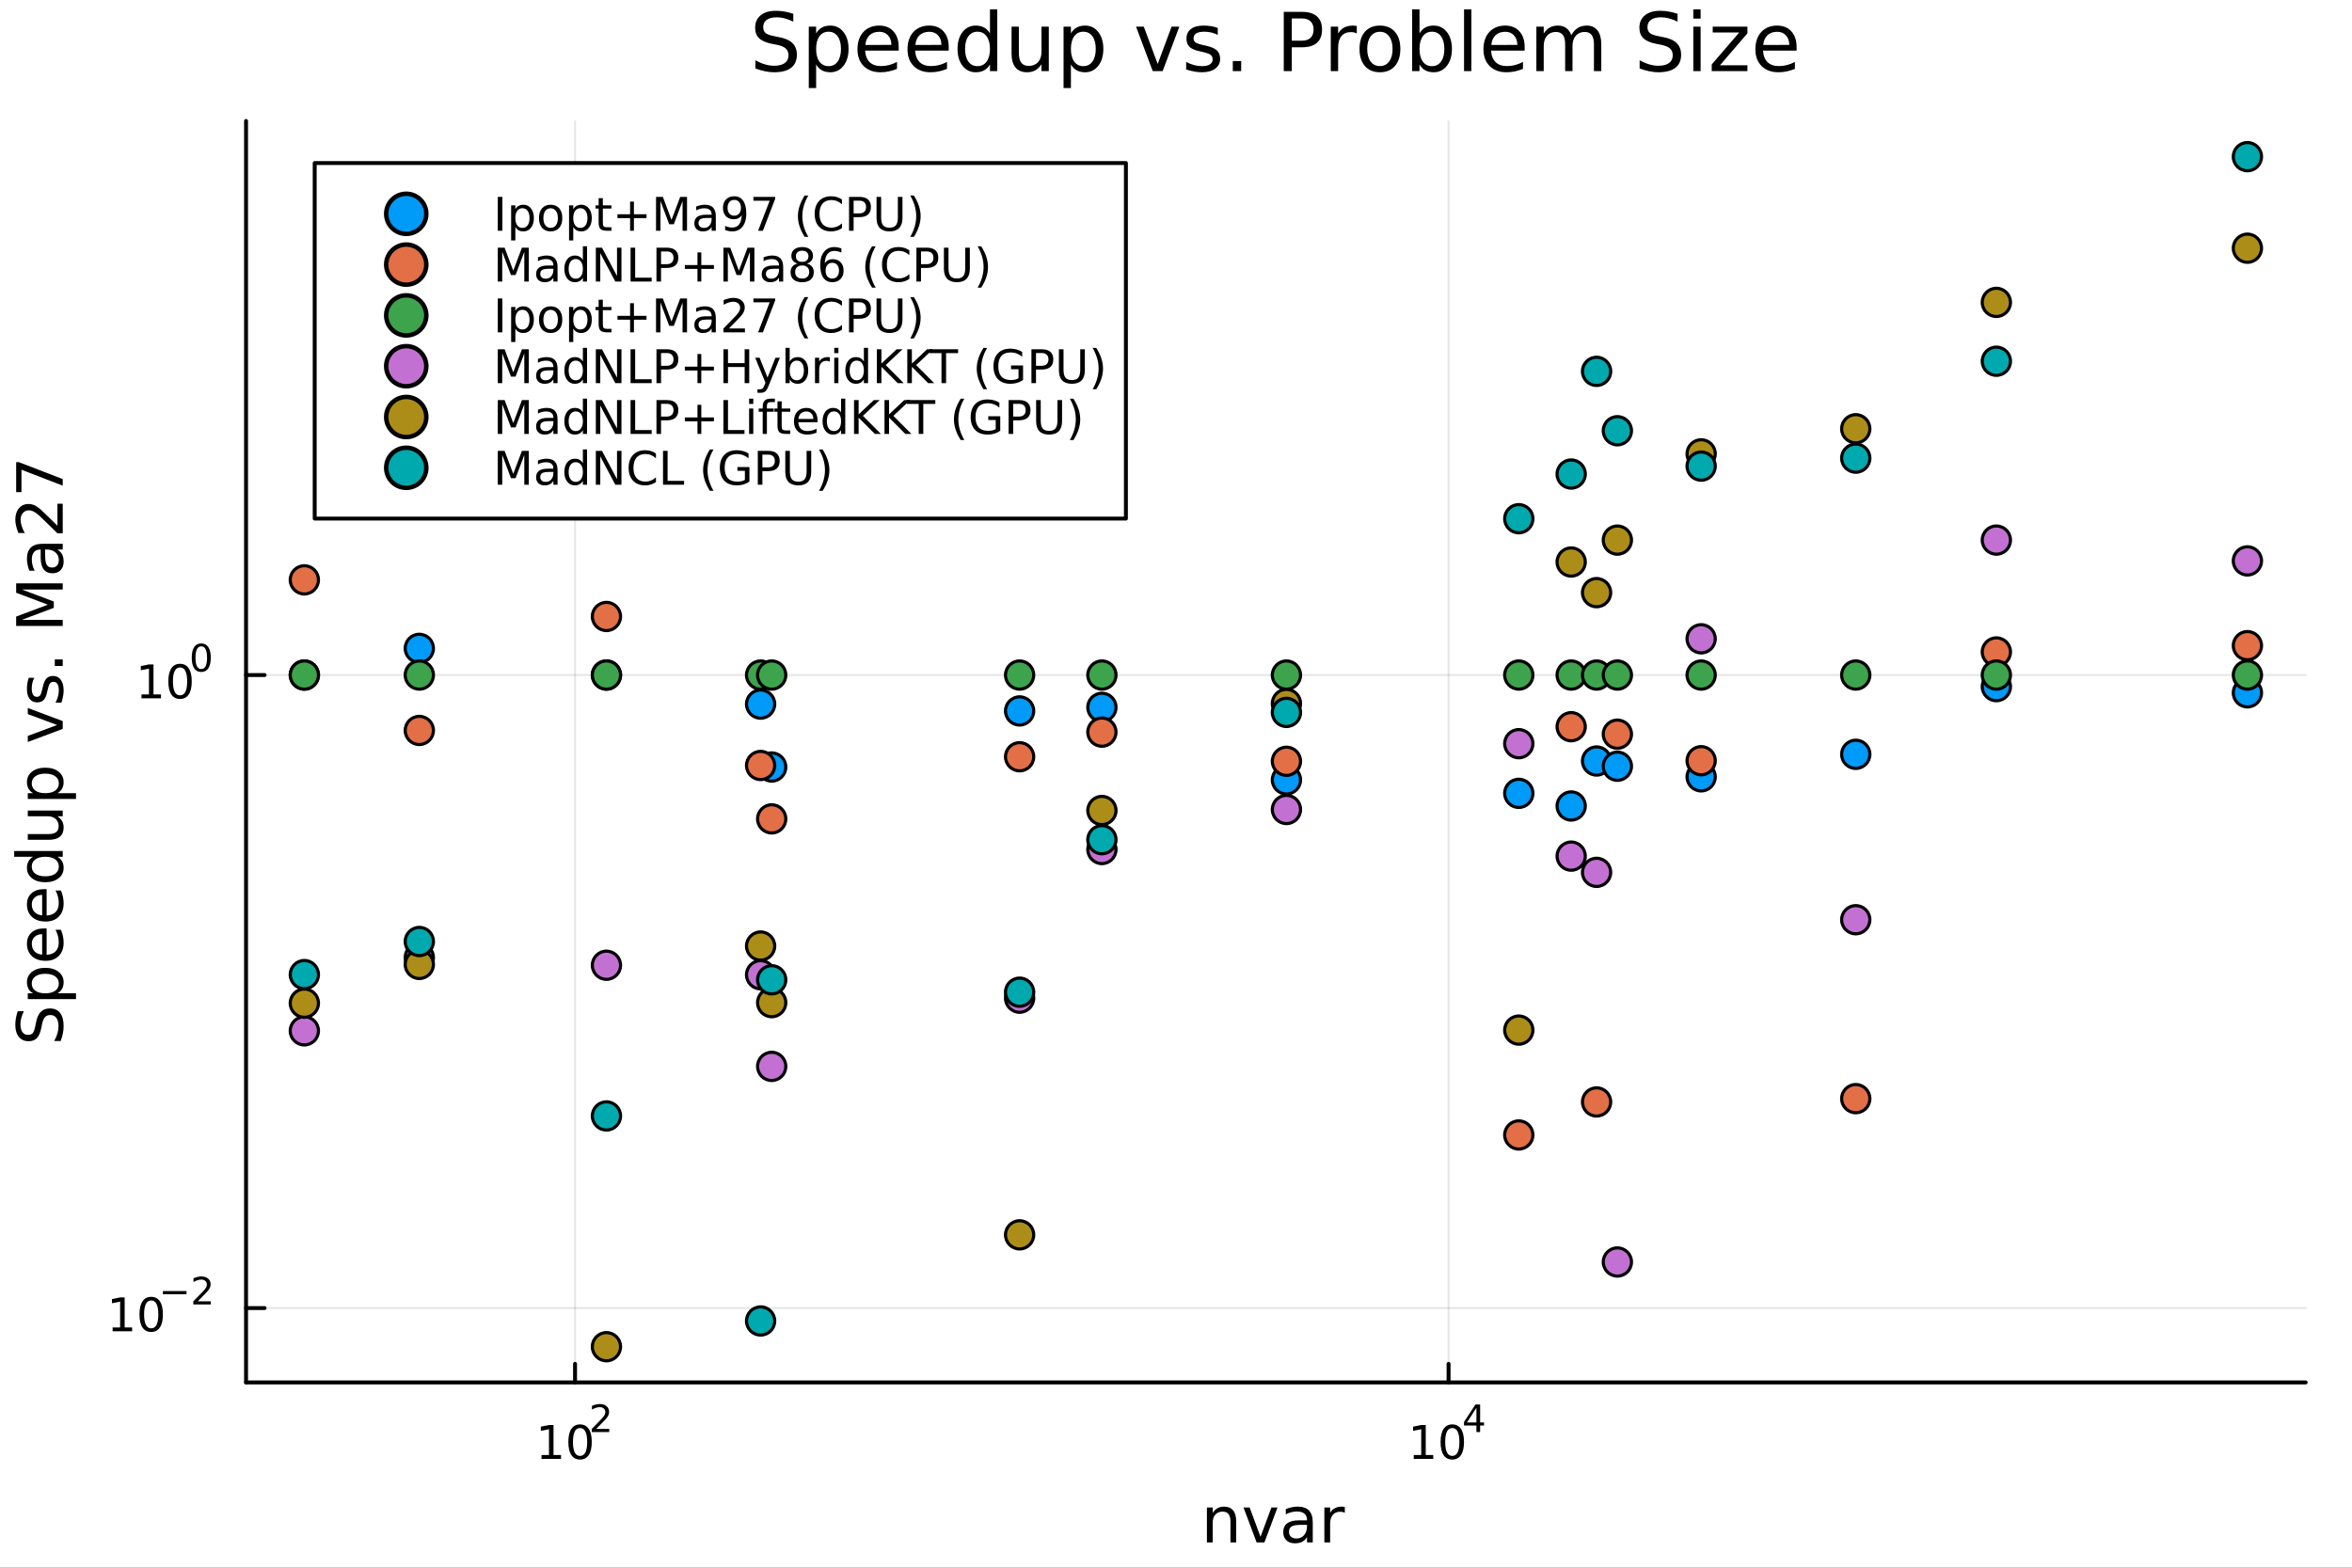 <?xml version="1.0" encoding="utf-8"?>
<svg xmlns="http://www.w3.org/2000/svg" xmlns:xlink="http://www.w3.org/1999/xlink" width="600" height="400" viewBox="0 0 2400 1600">
<rect x="0" y="0" width="2400" height="1600" fill="#333333" stroke="none"/>
<defs>
  <clipPath id="clip520">
    <rect x="0" y="0" width="2400" height="1600"/>
  </clipPath>
</defs>
<path clip-path="url(#clip520)" d="M0 1600 L2400 1600 L2400 0 L0 0  Z" fill="#ffffff" fill-rule="evenodd" fill-opacity="1"/>
<defs>
  <clipPath id="clip521">
    <rect x="480" y="0" width="1681" height="1600"/>
  </clipPath>
</defs>
<path clip-path="url(#clip520)" d="M251.071 1410.9 L2352.76 1410.9 L2352.76 123.472 L251.071 123.472  Z" fill="#ffffff" fill-rule="evenodd" fill-opacity="1"/>
<defs>
  <clipPath id="clip522">
    <rect x="251" y="123" width="2103" height="1288"/>
  </clipPath>
</defs>
<polyline clip-path="url(#clip522)" style="stroke:#000000; stroke-linecap:round; stroke-linejoin:round; stroke-width:2; stroke-opacity:0.1; fill:none" points="586.777,1410.9 586.777,123.472 "/>
<polyline clip-path="url(#clip522)" style="stroke:#000000; stroke-linecap:round; stroke-linejoin:round; stroke-width:2; stroke-opacity:0.1; fill:none" points="1478.13,1410.9 1478.13,123.472 "/>
<polyline clip-path="url(#clip522)" style="stroke:#000000; stroke-linecap:round; stroke-linejoin:round; stroke-width:2; stroke-opacity:0.1; fill:none" points="251.071,1335.03 2352.76,1335.03 "/>
<polyline clip-path="url(#clip522)" style="stroke:#000000; stroke-linecap:round; stroke-linejoin:round; stroke-width:2; stroke-opacity:0.1; fill:none" points="251.071,688.964 2352.76,688.964 "/>
<polyline clip-path="url(#clip520)" style="stroke:#000000; stroke-linecap:round; stroke-linejoin:round; stroke-width:4; stroke-opacity:1; fill:none" points="251.071,1410.9 2352.76,1410.9 "/>
<polyline clip-path="url(#clip520)" style="stroke:#000000; stroke-linecap:round; stroke-linejoin:round; stroke-width:4; stroke-opacity:1; fill:none" points="586.777,1410.9 586.777,1392 "/>
<polyline clip-path="url(#clip520)" style="stroke:#000000; stroke-linecap:round; stroke-linejoin:round; stroke-width:4; stroke-opacity:1; fill:none" points="1478.13,1410.9 1478.13,1392 "/>
<path clip-path="url(#clip520)" d="M552.55 1485.02 L560.189 1485.02 L560.189 1458.66 L551.878 1460.32 L551.878 1456.06 L560.142 1454.4 L564.818 1454.4 L564.818 1485.02 L572.457 1485.02 L572.457 1488.96 L552.55 1488.96 L552.55 1485.02 Z" fill="#000000" fill-rule="nonzero" fill-opacity="1" /><path clip-path="url(#clip520)" d="M591.901 1457.48 Q588.29 1457.48 586.462 1461.04 Q584.656 1464.58 584.656 1471.71 Q584.656 1478.82 586.462 1482.38 Q588.29 1485.92 591.901 1485.92 Q595.536 1485.92 597.341 1482.38 Q599.17 1478.82 599.17 1471.71 Q599.17 1464.58 597.341 1461.04 Q595.536 1457.48 591.901 1457.48 M591.901 1453.77 Q597.711 1453.77 600.767 1458.38 Q603.846 1462.96 603.846 1471.71 Q603.846 1480.44 600.767 1485.04 Q597.711 1489.63 591.901 1489.63 Q586.091 1489.63 583.012 1485.04 Q579.957 1480.44 579.957 1471.71 Q579.957 1462.96 583.012 1458.38 Q586.091 1453.77 591.901 1453.77 Z" fill="#000000" fill-rule="nonzero" fill-opacity="1" /><path clip-path="url(#clip520)" d="M608.416 1458.35 L621.675 1458.35 L621.675 1461.55 L603.846 1461.55 L603.846 1458.35 Q606.009 1456.11 609.733 1452.35 Q613.475 1448.57 614.434 1447.48 Q616.259 1445.43 616.974 1444.02 Q617.707 1442.59 617.707 1441.22 Q617.707 1438.98 616.127 1437.57 Q614.566 1436.16 612.046 1436.16 Q610.259 1436.16 608.266 1436.78 Q606.291 1437.4 604.034 1438.66 L604.034 1434.82 Q606.328 1433.9 608.322 1433.43 Q610.316 1432.96 611.971 1432.96 Q616.334 1432.96 618.93 1435.14 Q621.525 1437.32 621.525 1440.97 Q621.525 1442.7 620.867 1444.26 Q620.227 1445.8 618.516 1447.91 Q618.046 1448.46 615.525 1451.07 Q613.005 1453.67 608.416 1458.35 Z" fill="#000000" fill-rule="nonzero" fill-opacity="1" /><path clip-path="url(#clip520)" d="M1442.58 1485.02 L1450.22 1485.02 L1450.22 1458.66 L1441.91 1460.32 L1441.91 1456.06 L1450.17 1454.4 L1454.85 1454.4 L1454.85 1485.02 L1462.49 1485.02 L1462.49 1488.96 L1442.58 1488.96 L1442.58 1485.02 Z" fill="#000000" fill-rule="nonzero" fill-opacity="1" /><path clip-path="url(#clip520)" d="M1481.93 1457.48 Q1478.32 1457.48 1476.49 1461.04 Q1474.69 1464.58 1474.69 1471.71 Q1474.69 1478.82 1476.49 1482.38 Q1478.32 1485.92 1481.93 1485.92 Q1485.57 1485.92 1487.37 1482.38 Q1489.2 1478.82 1489.2 1471.71 Q1489.2 1464.58 1487.37 1461.04 Q1485.57 1457.48 1481.93 1457.48 M1481.93 1453.77 Q1487.74 1453.77 1490.8 1458.38 Q1493.88 1462.96 1493.88 1471.71 Q1493.88 1480.44 1490.8 1485.04 Q1487.74 1489.63 1481.93 1489.63 Q1476.12 1489.63 1473.04 1485.04 Q1469.99 1480.44 1469.99 1471.71 Q1469.99 1462.96 1473.04 1458.38 Q1476.12 1453.77 1481.93 1453.77 Z" fill="#000000" fill-rule="nonzero" fill-opacity="1" /><path clip-path="url(#clip520)" d="M1506.55 1436.78 L1496.96 1451.77 L1506.55 1451.77 L1506.55 1436.78 M1505.56 1433.47 L1510.33 1433.47 L1510.33 1451.77 L1514.34 1451.77 L1514.34 1454.93 L1510.33 1454.93 L1510.33 1461.55 L1506.55 1461.55 L1506.55 1454.93 L1493.88 1454.93 L1493.88 1451.26 L1505.56 1433.47 Z" fill="#000000" fill-rule="nonzero" fill-opacity="1" /><path clip-path="url(#clip520)" d="M1261.41 1552.67 L1261.41 1574.19 L1255.56 1574.19 L1255.56 1552.86 Q1255.56 1547.8 1253.58 1545.29 Q1251.61 1542.77 1247.66 1542.77 Q1242.92 1542.77 1240.18 1545.79 Q1237.44 1548.82 1237.44 1554.04 L1237.44 1574.19 L1231.56 1574.19 L1231.56 1538.54 L1237.44 1538.54 L1237.44 1544.08 Q1239.55 1540.86 1242.38 1539.27 Q1245.24 1537.68 1248.97 1537.68 Q1255.11 1537.68 1258.26 1541.5 Q1261.41 1545.29 1261.41 1552.67 Z" fill="#000000" fill-rule="nonzero" fill-opacity="1" /><path clip-path="url(#clip520)" d="M1268.89 1538.54 L1275.1 1538.54 L1286.24 1568.46 L1297.38 1538.54 L1303.58 1538.54 L1290.22 1574.19 L1282.26 1574.19 L1268.89 1538.54 Z" fill="#000000" fill-rule="nonzero" fill-opacity="1" /><path clip-path="url(#clip520)" d="M1327.87 1556.27 Q1320.77 1556.27 1318.03 1557.89 Q1315.3 1559.51 1315.3 1563.43 Q1315.3 1566.55 1317.33 1568.39 Q1319.4 1570.21 1322.94 1570.21 Q1327.81 1570.21 1330.73 1566.77 Q1333.69 1563.3 1333.69 1557.57 L1333.69 1556.27 L1327.87 1556.27 M1339.55 1553.85 L1339.55 1574.19 L1333.69 1574.19 L1333.69 1568.77 Q1331.69 1572.02 1328.7 1573.58 Q1325.71 1575.11 1321.38 1575.11 Q1315.9 1575.11 1312.66 1572.05 Q1309.44 1568.97 1309.44 1563.81 Q1309.44 1557.79 1313.45 1554.74 Q1317.49 1551.68 1325.48 1551.68 L1333.69 1551.68 L1333.69 1551.11 Q1333.69 1547.07 1331.02 1544.87 Q1328.38 1542.64 1323.57 1542.64 Q1320.52 1542.64 1317.62 1543.38 Q1314.72 1544.11 1312.05 1545.57 L1312.05 1540.16 Q1315.27 1538.92 1318.29 1538.31 Q1321.31 1537.68 1324.18 1537.68 Q1331.91 1537.68 1335.73 1541.69 Q1339.55 1545.7 1339.55 1553.85 Z" fill="#000000" fill-rule="nonzero" fill-opacity="1" /><path clip-path="url(#clip520)" d="M1372.27 1544.01 Q1371.28 1543.44 1370.11 1543.18 Q1368.96 1542.9 1367.56 1542.9 Q1362.59 1542.9 1359.92 1546.14 Q1357.28 1549.36 1357.28 1555.41 L1357.28 1574.19 L1351.39 1574.19 L1351.39 1538.54 L1357.28 1538.54 L1357.28 1544.08 Q1359.13 1540.83 1362.09 1539.27 Q1365.05 1537.68 1369.28 1537.68 Q1369.88 1537.68 1370.62 1537.77 Q1371.35 1537.84 1372.24 1538 L1372.27 1544.01 Z" fill="#000000" fill-rule="nonzero" fill-opacity="1" /><polyline clip-path="url(#clip520)" style="stroke:#000000; stroke-linecap:round; stroke-linejoin:round; stroke-width:4; stroke-opacity:1; fill:none" points="251.071,1410.9 251.071,123.472 "/>
<polyline clip-path="url(#clip520)" style="stroke:#000000; stroke-linecap:round; stroke-linejoin:round; stroke-width:4; stroke-opacity:1; fill:none" points="251.071,1335.03 269.969,1335.03 "/>
<polyline clip-path="url(#clip520)" style="stroke:#000000; stroke-linecap:round; stroke-linejoin:round; stroke-width:4; stroke-opacity:1; fill:none" points="251.071,688.964 269.969,688.964 "/>
<path clip-path="url(#clip520)" d="M114.931 1354.82 L122.57 1354.82 L122.57 1328.45 L114.26 1330.12 L114.26 1325.86 L122.524 1324.19 L127.2 1324.19 L127.2 1354.82 L134.839 1354.82 L134.839 1358.75 L114.931 1358.75 L114.931 1354.82 Z" fill="#000000" fill-rule="nonzero" fill-opacity="1" /><path clip-path="url(#clip520)" d="M154.283 1327.27 Q150.672 1327.27 148.843 1330.84 Q147.038 1334.38 147.038 1341.51 Q147.038 1348.61 148.843 1352.18 Q150.672 1355.72 154.283 1355.72 Q157.917 1355.72 159.723 1352.18 Q161.552 1348.61 161.552 1341.51 Q161.552 1334.38 159.723 1330.84 Q157.917 1327.27 154.283 1327.27 M154.283 1323.57 Q160.093 1323.57 163.149 1328.18 Q166.227 1332.76 166.227 1341.51 Q166.227 1350.24 163.149 1354.84 Q160.093 1359.42 154.283 1359.42 Q148.473 1359.42 145.394 1354.84 Q142.339 1350.24 142.339 1341.51 Q142.339 1332.76 145.394 1328.18 Q148.473 1323.57 154.283 1323.57 Z" fill="#000000" fill-rule="nonzero" fill-opacity="1" /><path clip-path="url(#clip520)" d="M166.227 1317.67 L190.339 1317.67 L190.339 1320.87 L166.227 1320.87 L166.227 1317.67 Z" fill="#000000" fill-rule="nonzero" fill-opacity="1" /><path clip-path="url(#clip520)" d="M201.812 1328.15 L215.071 1328.15 L215.071 1331.34 L197.241 1331.34 L197.241 1328.15 Q199.404 1325.91 203.128 1322.15 Q206.871 1318.37 207.83 1317.27 Q209.655 1315.22 210.369 1313.81 Q211.103 1312.38 211.103 1311.01 Q211.103 1308.77 209.523 1307.36 Q207.962 1305.95 205.442 1305.95 Q203.655 1305.95 201.661 1306.57 Q199.686 1307.19 197.43 1308.45 L197.43 1304.62 Q199.724 1303.7 201.718 1303.23 Q203.711 1302.76 205.366 1302.76 Q209.73 1302.76 212.325 1304.94 Q214.921 1307.12 214.921 1310.77 Q214.921 1312.5 214.263 1314.06 Q213.623 1315.6 211.912 1317.71 Q211.441 1318.25 208.921 1320.87 Q206.401 1323.46 201.812 1328.15 Z" fill="#000000" fill-rule="nonzero" fill-opacity="1" /><path clip-path="url(#clip520)" d="M144.366 708.757 L152.004 708.757 L152.004 682.391 L143.694 684.058 L143.694 679.799 L151.958 678.132 L156.634 678.132 L156.634 708.757 L164.273 708.757 L164.273 712.692 L144.366 712.692 L144.366 708.757 Z" fill="#000000" fill-rule="nonzero" fill-opacity="1" /><path clip-path="url(#clip520)" d="M183.717 681.211 Q180.106 681.211 178.277 684.776 Q176.472 688.317 176.472 695.447 Q176.472 702.553 178.277 706.118 Q180.106 709.66 183.717 709.66 Q187.351 709.66 189.157 706.118 Q190.986 702.553 190.986 695.447 Q190.986 688.317 189.157 684.776 Q187.351 681.211 183.717 681.211 M183.717 677.507 Q189.527 677.507 192.583 682.113 Q195.662 686.697 195.662 695.447 Q195.662 704.174 192.583 708.78 Q189.527 713.363 183.717 713.363 Q177.907 713.363 174.828 708.78 Q171.773 704.174 171.773 695.447 Q171.773 686.697 174.828 682.113 Q177.907 677.507 183.717 677.507 Z" fill="#000000" fill-rule="nonzero" fill-opacity="1" /><path clip-path="url(#clip520)" d="M205.366 659.703 Q202.432 659.703 200.947 662.599 Q199.48 665.477 199.48 671.27 Q199.48 677.044 200.947 679.94 Q202.432 682.818 205.366 682.818 Q208.319 682.818 209.786 679.94 Q211.272 677.044 211.272 671.27 Q211.272 665.477 209.786 662.599 Q208.319 659.703 205.366 659.703 M205.366 656.694 Q210.087 656.694 212.57 660.437 Q215.071 664.161 215.071 671.27 Q215.071 678.36 212.57 682.103 Q210.087 685.827 205.366 685.827 Q200.646 685.827 198.144 682.103 Q195.662 678.36 195.662 671.27 Q195.662 664.161 198.144 660.437 Q200.646 656.694 205.366 656.694 Z" fill="#000000" fill-rule="nonzero" fill-opacity="1" /><path clip-path="url(#clip520)" d="M18.044 1032.09 L24.314 1032.09 Q22.563 1035.75 21.704 1039 Q20.845 1042.25 20.845 1045.27 Q20.845 1050.52 22.882 1053.39 Q24.919 1056.22 28.674 1056.22 Q31.826 1056.22 33.449 1054.34 Q35.04 1052.43 36.027 1047.15 L36.823 1043.27 Q38.191 1036.07 41.66 1032.67 Q45.098 1029.23 50.891 1029.23 Q57.798 1029.23 61.362 1033.88 Q64.927 1038.49 64.927 1047.43 Q64.927 1050.81 64.163 1054.63 Q63.399 1058.42 61.904 1062.49 L55.283 1062.49 Q57.479 1058.57 58.593 1054.82 Q59.707 1051.06 59.707 1047.43 Q59.707 1041.93 57.543 1038.94 Q55.379 1035.94 51.368 1035.94 Q47.867 1035.94 45.894 1038.11 Q43.92 1040.24 42.934 1045.14 L42.17 1049.06 Q40.737 1056.25 37.682 1059.47 Q34.626 1062.68 29.184 1062.68 Q22.882 1062.68 19.253 1058.26 Q15.625 1053.8 15.625 1046 Q15.625 1042.66 16.23 1039.19 Q16.834 1035.72 18.044 1032.09 Z" fill="#000000" fill-rule="nonzero" fill-opacity="1" /><path clip-path="url(#clip520)" d="M58.657 1013.79 L77.563 1013.79 L77.563 1019.68 L28.356 1019.68 L28.356 1013.79 L33.767 1013.79 Q30.584 1011.95 29.056 1009.14 Q27.497 1006.31 27.497 1002.4 Q27.497 995.904 32.653 991.862 Q37.809 987.788 46.212 987.788 Q54.615 987.788 59.771 991.862 Q64.927 995.904 64.927 1002.4 Q64.927 1006.31 63.399 1009.14 Q61.84 1011.95 58.657 1013.79 M46.212 993.867 Q39.751 993.867 36.09 996.541 Q32.398 999.183 32.398 1003.83 Q32.398 1008.48 36.09 1011.15 Q39.751 1013.79 46.212 1013.79 Q52.673 1013.79 56.365 1011.15 Q60.026 1008.48 60.026 1003.83 Q60.026 999.183 56.365 996.541 Q52.673 993.867 46.212 993.867 Z" fill="#000000" fill-rule="nonzero" fill-opacity="1" /><path clip-path="url(#clip520)" d="M44.716 947.589 L47.581 947.589 L47.581 974.515 Q53.628 974.134 56.811 970.887 Q59.962 967.609 59.962 961.784 Q59.962 958.41 59.134 955.259 Q58.307 952.076 56.652 948.957 L62.19 948.957 Q63.527 952.108 64.227 955.418 Q64.927 958.728 64.927 962.134 Q64.927 970.664 59.962 975.661 Q54.997 980.627 46.53 980.627 Q37.777 980.627 32.653 975.916 Q27.497 971.173 27.497 963.153 Q27.497 955.959 32.144 951.79 Q36.759 947.589 44.716 947.589 M42.997 953.445 Q38.191 953.509 35.327 956.15 Q32.462 958.76 32.462 963.089 Q32.462 967.991 35.231 970.951 Q38 973.879 43.029 974.324 L42.997 953.445 Z" fill="#000000" fill-rule="nonzero" fill-opacity="1" /><path clip-path="url(#clip520)" d="M44.716 907.485 L47.581 907.485 L47.581 934.411 Q53.628 934.03 56.811 930.783 Q59.962 927.505 59.962 921.68 Q59.962 918.306 59.134 915.155 Q58.307 911.972 56.652 908.853 L62.19 908.853 Q63.527 912.004 64.227 915.314 Q64.927 918.625 64.927 922.03 Q64.927 930.56 59.962 935.557 Q54.997 940.523 46.53 940.523 Q37.777 940.523 32.653 935.812 Q27.497 931.07 27.497 923.049 Q27.497 915.855 32.144 911.686 Q36.759 907.485 44.716 907.485 M42.997 913.341 Q38.191 913.405 35.327 916.046 Q32.462 918.656 32.462 922.985 Q32.462 927.887 35.231 930.847 Q38 933.775 43.029 934.221 L42.997 913.341 Z" fill="#000000" fill-rule="nonzero" fill-opacity="1" /><path clip-path="url(#clip520)" d="M33.767 874.415 L14.479 874.415 L14.479 868.558 L64.004 868.558 L64.004 874.415 L58.657 874.415 Q61.84 876.261 63.399 879.094 Q64.927 881.894 64.927 885.841 Q64.927 892.302 59.771 896.376 Q54.615 900.419 46.212 900.419 Q37.809 900.419 32.653 896.376 Q27.497 892.302 27.497 885.841 Q27.497 881.894 29.056 879.094 Q30.584 876.261 33.767 874.415 M46.212 894.371 Q52.673 894.371 56.365 891.729 Q60.026 889.056 60.026 884.409 Q60.026 879.762 56.365 877.088 Q52.673 874.415 46.212 874.415 Q39.751 874.415 36.09 877.088 Q32.398 879.762 32.398 884.409 Q32.398 889.056 36.09 891.729 Q39.751 894.371 46.212 894.371 Z" fill="#000000" fill-rule="nonzero" fill-opacity="1" /><path clip-path="url(#clip520)" d="M49.936 857.1 L28.356 857.1 L28.356 851.244 L49.713 851.244 Q54.774 851.244 57.32 849.27 Q59.835 847.297 59.835 843.35 Q59.835 838.608 56.811 835.87 Q53.787 833.101 48.567 833.101 L28.356 833.101 L28.356 827.245 L64.004 827.245 L64.004 833.101 L58.53 833.101 Q61.776 835.234 63.368 838.067 Q64.927 840.867 64.927 844.591 Q64.927 850.734 61.108 853.917 Q57.288 857.1 49.936 857.1 M27.497 842.363 L27.497 842.363 Z" fill="#000000" fill-rule="nonzero" fill-opacity="1" /><path clip-path="url(#clip520)" d="M58.657 809.516 L77.563 809.516 L77.563 815.405 L28.356 815.405 L28.356 809.516 L33.767 809.516 Q30.584 807.67 29.056 804.869 Q27.497 802.037 27.497 798.122 Q27.497 791.629 32.653 787.586 Q37.809 783.512 46.212 783.512 Q54.615 783.512 59.771 787.586 Q64.927 791.629 64.927 798.122 Q64.927 802.037 63.399 804.869 Q61.84 807.67 58.657 809.516 M46.212 789.592 Q39.751 789.592 36.09 792.265 Q32.398 794.907 32.398 799.554 Q32.398 804.201 36.09 806.875 Q39.751 809.516 46.212 809.516 Q52.673 809.516 56.365 806.875 Q60.026 804.201 60.026 799.554 Q60.026 794.907 56.365 792.265 Q52.673 789.592 46.212 789.592 Z" fill="#000000" fill-rule="nonzero" fill-opacity="1" /><path clip-path="url(#clip520)" d="M28.356 757.286 L28.356 751.079 L58.275 739.939 L28.356 728.799 L28.356 722.593 L64.004 735.961 L64.004 743.918 L28.356 757.286 Z" fill="#000000" fill-rule="nonzero" fill-opacity="1" /><path clip-path="url(#clip520)" d="M29.407 691.783 L34.945 691.783 Q33.672 694.265 33.035 696.939 Q32.398 699.612 32.398 702.477 Q32.398 706.837 33.735 709.034 Q35.072 711.198 37.746 711.198 Q39.783 711.198 40.96 709.638 Q42.106 708.079 43.157 703.368 L43.602 701.363 Q44.939 695.125 47.39 692.515 Q49.809 689.873 54.169 689.873 Q59.134 689.873 62.031 693.82 Q64.927 697.735 64.927 704.609 Q64.927 707.474 64.354 710.593 Q63.813 713.681 62.699 717.118 L56.652 717.118 Q58.339 713.872 59.198 710.721 Q60.026 707.57 60.026 704.482 Q60.026 700.344 58.625 698.116 Q57.193 695.888 54.615 695.888 Q52.228 695.888 50.955 697.512 Q49.681 699.103 48.504 704.546 L48.026 706.583 Q46.88 712.026 44.525 714.445 Q42.138 716.863 38 716.863 Q32.971 716.863 30.234 713.299 Q27.497 709.734 27.497 703.177 Q27.497 699.931 27.974 697.066 Q28.452 694.202 29.407 691.783 Z" fill="#000000" fill-rule="nonzero" fill-opacity="1" /><path clip-path="url(#clip520)" d="M55.92 679.72 L55.92 673.004 L64.004 673.004 L64.004 679.72 L55.92 679.72 Z" fill="#000000" fill-rule="nonzero" fill-opacity="1" /><path clip-path="url(#clip520)" d="M16.484 638.852 L16.484 629.271 L48.822 617.145 L16.484 604.954 L16.484 595.374 L64.004 595.374 L64.004 601.644 L22.277 601.644 L54.869 613.898 L54.869 620.359 L22.277 632.613 L64.004 632.613 L64.004 638.852 L16.484 638.852 Z" fill="#000000" fill-rule="nonzero" fill-opacity="1" /><path clip-path="url(#clip520)" d="M46.085 566.665 Q46.085 573.762 47.708 576.5 Q49.331 579.237 53.246 579.237 Q56.365 579.237 58.211 577.2 Q60.026 575.131 60.026 571.598 Q60.026 566.728 56.588 563.8 Q53.119 560.84 47.39 560.84 L46.085 560.84 L46.085 566.665 M43.666 554.984 L64.004 554.984 L64.004 560.84 L58.593 560.84 Q61.84 562.845 63.399 565.837 Q64.927 568.829 64.927 573.158 Q64.927 578.632 61.872 581.879 Q58.784 585.093 53.628 585.093 Q47.612 585.093 44.557 581.083 Q41.501 577.041 41.501 569.052 L41.501 560.84 L40.928 560.84 Q36.886 560.84 34.69 563.514 Q32.462 566.155 32.462 570.961 Q32.462 574.017 33.194 576.913 Q33.926 579.81 35.39 582.483 L29.98 582.483 Q28.738 579.269 28.133 576.245 Q27.497 573.221 27.497 570.357 Q27.497 562.622 31.507 558.803 Q35.518 554.984 43.666 554.984 Z" fill="#000000" fill-rule="nonzero" fill-opacity="1" /><path clip-path="url(#clip520)" d="M58.593 536.555 L58.593 514.116 L64.004 514.116 L64.004 544.289 L58.593 544.289 Q54.806 540.629 48.44 534.327 Q42.042 527.993 40.196 526.37 Q36.727 523.282 34.34 522.073 Q31.921 520.832 29.598 520.832 Q25.81 520.832 23.423 523.505 Q21.036 526.147 21.036 530.412 Q21.036 533.436 22.086 536.809 Q23.136 540.151 25.269 543.971 L18.776 543.971 Q17.216 540.088 16.421 536.714 Q15.625 533.34 15.625 530.539 Q15.625 523.155 19.317 518.763 Q23.009 514.37 29.184 514.37 Q32.112 514.37 34.754 515.484 Q37.364 516.567 40.928 519.463 Q41.852 520.259 46.276 524.524 Q50.668 528.789 58.593 536.555 Z" fill="#000000" fill-rule="nonzero" fill-opacity="1" /><path clip-path="url(#clip520)" d="M16.484 502.244 L16.484 471.688 L19.221 471.688 L64.004 488.939 L64.004 495.655 L21.895 479.423 L21.895 502.244 L16.484 502.244 Z" fill="#000000" fill-rule="nonzero" fill-opacity="1" /><path clip-path="url(#clip520)" d="M809.486 14.081 L809.486 22.061 Q804.827 19.833 800.695 18.739 Q796.563 17.646 792.715 17.646 Q786.031 17.646 782.385 20.238 Q778.78 22.831 778.78 27.611 Q778.78 31.621 781.17 33.687 Q783.6 35.713 790.325 36.969 L795.267 37.981 Q804.422 39.723 808.756 44.139 Q813.131 48.514 813.131 55.886 Q813.131 64.677 807.217 69.214 Q801.343 73.751 789.96 73.751 Q785.666 73.751 780.805 72.778 Q775.985 71.806 770.8 69.902 L770.8 61.477 Q775.782 64.272 780.562 65.689 Q785.342 67.107 789.96 67.107 Q796.968 67.107 800.776 64.353 Q804.584 61.598 804.584 56.494 Q804.584 52.038 801.829 49.526 Q799.115 47.015 792.877 45.759 L787.894 44.787 Q778.739 42.964 774.648 39.075 Q770.556 35.186 770.556 28.259 Q770.556 20.238 776.187 15.62 Q781.858 11.002 791.783 11.002 Q796.037 11.002 800.452 11.772 Q804.868 12.542 809.486 14.081 Z" fill="#000000" fill-rule="nonzero" fill-opacity="1" /><path clip-path="url(#clip520)" d="M832.778 65.77 L832.778 89.833 L825.284 89.833 L825.284 27.206 L832.778 27.206 L832.778 34.092 Q835.128 30.041 838.693 28.097 Q842.298 26.112 847.281 26.112 Q855.544 26.112 860.689 32.675 Q865.874 39.237 865.874 49.931 Q865.874 60.626 860.689 67.188 Q855.544 73.751 847.281 73.751 Q842.298 73.751 838.693 71.806 Q835.128 69.821 832.778 65.77 M858.137 49.931 Q858.137 41.708 854.734 37.05 Q851.372 32.35 845.458 32.35 Q839.543 32.35 836.141 37.05 Q832.778 41.708 832.778 49.931 Q832.778 58.155 836.141 62.854 Q839.543 67.512 845.458 67.512 Q851.372 67.512 854.734 62.854 Q858.137 58.155 858.137 49.931 Z" fill="#000000" fill-rule="nonzero" fill-opacity="1" /><path clip-path="url(#clip520)" d="M917.037 48.028 L917.037 51.673 L882.767 51.673 Q883.253 59.37 887.385 63.421 Q891.557 67.431 898.97 67.431 Q903.264 67.431 907.274 66.378 Q911.325 65.325 915.295 63.218 L915.295 70.267 Q911.285 71.968 907.072 72.86 Q902.859 73.751 898.525 73.751 Q887.668 73.751 881.308 67.431 Q874.989 61.112 874.989 50.337 Q874.989 39.197 880.984 32.675 Q887.02 26.112 897.228 26.112 Q906.383 26.112 911.69 32.026 Q917.037 37.9 917.037 48.028 M909.584 45.84 Q909.502 39.723 906.14 36.077 Q902.818 32.431 897.309 32.431 Q891.071 32.431 887.304 35.956 Q883.577 39.48 883.01 45.88 L909.584 45.84 Z" fill="#000000" fill-rule="nonzero" fill-opacity="1" /><path clip-path="url(#clip520)" d="M968.079 48.028 L968.079 51.673 L933.808 51.673 Q934.294 59.37 938.426 63.421 Q942.598 67.431 950.012 67.431 Q954.305 67.431 958.316 66.378 Q962.367 65.325 966.337 63.218 L966.337 70.267 Q962.326 71.968 958.113 72.86 Q953.9 73.751 949.566 73.751 Q938.71 73.751 932.35 67.431 Q926.03 61.112 926.03 50.337 Q926.03 39.197 932.026 32.675 Q938.061 26.112 948.27 26.112 Q957.425 26.112 962.731 32.026 Q968.079 37.9 968.079 48.028 M960.625 45.84 Q960.544 39.723 957.182 36.077 Q953.86 32.431 948.351 32.431 Q942.112 32.431 938.345 35.956 Q934.618 39.48 934.051 45.88 L960.625 45.84 Z" fill="#000000" fill-rule="nonzero" fill-opacity="1" /><path clip-path="url(#clip520)" d="M1010.17 34.092 L1010.17 9.544 L1017.62 9.544 L1017.62 72.576 L1010.17 72.576 L1010.17 65.77 Q1007.82 69.821 1004.21 71.806 Q1000.65 73.751 995.625 73.751 Q987.401 73.751 982.216 67.188 Q977.072 60.626 977.072 49.931 Q977.072 39.237 982.216 32.675 Q987.401 26.112 995.625 26.112 Q1000.65 26.112 1004.21 28.097 Q1007.82 30.041 1010.17 34.092 M984.768 49.931 Q984.768 58.155 988.131 62.854 Q991.533 67.512 997.448 67.512 Q1003.36 67.512 1006.76 62.854 Q1010.17 58.155 1010.17 49.931 Q1010.17 41.708 1006.76 37.05 Q1003.36 32.35 997.448 32.35 Q991.533 32.35 988.131 37.05 Q984.768 41.708 984.768 49.931 Z" fill="#000000" fill-rule="nonzero" fill-opacity="1" /><path clip-path="url(#clip520)" d="M1032.2 54.671 L1032.2 27.206 L1039.66 27.206 L1039.66 54.387 Q1039.66 60.828 1042.17 64.069 Q1044.68 67.269 1049.7 67.269 Q1055.74 67.269 1059.22 63.421 Q1062.75 59.573 1062.75 52.929 L1062.75 27.206 L1070.2 27.206 L1070.2 72.576 L1062.75 72.576 L1062.75 65.608 Q1060.03 69.74 1056.43 71.766 Q1052.86 73.751 1048.12 73.751 Q1040.31 73.751 1036.26 68.89 Q1032.2 64.029 1032.2 54.671 M1050.96 26.112 L1050.96 26.112 Z" fill="#000000" fill-rule="nonzero" fill-opacity="1" /><path clip-path="url(#clip520)" d="M1092.77 65.77 L1092.77 89.833 L1085.27 89.833 L1085.27 27.206 L1092.77 27.206 L1092.77 34.092 Q1095.11 30.041 1098.68 28.097 Q1102.29 26.112 1107.27 26.112 Q1115.53 26.112 1120.68 32.675 Q1125.86 39.237 1125.86 49.931 Q1125.86 60.626 1120.68 67.188 Q1115.53 73.751 1107.27 73.751 Q1102.29 73.751 1098.68 71.806 Q1095.11 69.821 1092.77 65.77 M1118.12 49.931 Q1118.12 41.708 1114.72 37.05 Q1111.36 32.35 1105.44 32.35 Q1099.53 32.35 1096.13 37.05 Q1092.77 41.708 1092.77 49.931 Q1092.77 58.155 1096.13 62.854 Q1099.53 67.512 1105.44 67.512 Q1111.36 67.512 1114.72 62.854 Q1118.12 58.155 1118.12 49.931 Z" fill="#000000" fill-rule="nonzero" fill-opacity="1" /><path clip-path="url(#clip520)" d="M1159.24 27.206 L1167.14 27.206 L1181.32 65.284 L1195.5 27.206 L1203.4 27.206 L1186.38 72.576 L1176.25 72.576 L1159.24 27.206 Z" fill="#000000" fill-rule="nonzero" fill-opacity="1" /><path clip-path="url(#clip520)" d="M1242.61 28.543 L1242.61 35.591 Q1239.45 33.971 1236.05 33.161 Q1232.64 32.35 1229 32.35 Q1223.45 32.35 1220.65 34.052 Q1217.9 35.753 1217.9 39.156 Q1217.9 41.749 1219.88 43.248 Q1221.87 44.706 1227.86 46.043 L1230.42 46.61 Q1238.35 48.311 1241.68 51.43 Q1245.04 54.509 1245.04 60.059 Q1245.04 66.378 1240.02 70.064 Q1235.03 73.751 1226.28 73.751 Q1222.64 73.751 1218.67 73.022 Q1214.74 72.333 1210.36 70.915 L1210.36 63.218 Q1214.5 65.365 1218.51 66.459 Q1222.52 67.512 1226.45 67.512 Q1231.71 67.512 1234.55 65.73 Q1237.38 63.907 1237.38 60.626 Q1237.38 57.588 1235.32 55.967 Q1233.29 54.347 1226.36 52.848 L1223.77 52.24 Q1216.84 50.782 1213.77 47.785 Q1210.69 44.746 1210.69 39.48 Q1210.69 33.08 1215.22 29.596 Q1219.76 26.112 1228.11 26.112 Q1232.24 26.112 1235.88 26.72 Q1239.53 27.327 1242.61 28.543 Z" fill="#000000" fill-rule="nonzero" fill-opacity="1" /><path clip-path="url(#clip520)" d="M1257.96 62.287 L1266.51 62.287 L1266.51 72.576 L1257.96 72.576 L1257.96 62.287 Z" fill="#000000" fill-rule="nonzero" fill-opacity="1" /><path clip-path="url(#clip520)" d="M1318.16 18.82 L1318.16 41.546 L1328.45 41.546 Q1334.16 41.546 1337.28 38.589 Q1340.4 35.632 1340.4 30.163 Q1340.4 24.735 1337.28 21.778 Q1334.16 18.82 1328.45 18.82 L1318.16 18.82 M1309.97 12.096 L1328.45 12.096 Q1338.61 12.096 1343.8 16.714 Q1349.03 21.292 1349.03 30.163 Q1349.03 39.115 1343.8 43.693 Q1338.61 48.271 1328.45 48.271 L1318.16 48.271 L1318.16 72.576 L1309.97 72.576 L1309.97 12.096 Z" fill="#000000" fill-rule="nonzero" fill-opacity="1" /><path clip-path="url(#clip520)" d="M1384.51 34.173 Q1383.26 33.444 1381.76 33.12 Q1380.3 32.756 1378.52 32.756 Q1372.2 32.756 1368.79 36.888 Q1365.43 40.979 1365.43 48.676 L1365.43 72.576 L1357.94 72.576 L1357.94 27.206 L1365.43 27.206 L1365.43 34.254 Q1367.78 30.122 1371.55 28.138 Q1375.32 26.112 1380.7 26.112 Q1381.47 26.112 1382.41 26.234 Q1383.34 26.315 1384.47 26.517 L1384.51 34.173 Z" fill="#000000" fill-rule="nonzero" fill-opacity="1" /><path clip-path="url(#clip520)" d="M1408.09 32.431 Q1402.09 32.431 1398.61 37.131 Q1395.12 41.789 1395.12 49.931 Q1395.12 58.074 1398.57 62.773 Q1402.05 67.431 1408.09 67.431 Q1414.04 67.431 1417.53 62.732 Q1421.01 58.033 1421.01 49.931 Q1421.01 41.87 1417.53 37.171 Q1414.04 32.431 1408.09 32.431 M1408.09 26.112 Q1417.81 26.112 1423.36 32.431 Q1428.91 38.751 1428.91 49.931 Q1428.91 61.071 1423.36 67.431 Q1417.81 73.751 1408.09 73.751 Q1398.33 73.751 1392.78 67.431 Q1387.27 61.071 1387.27 49.931 Q1387.27 38.751 1392.78 32.431 Q1398.33 26.112 1408.09 26.112 Z" fill="#000000" fill-rule="nonzero" fill-opacity="1" /><path clip-path="url(#clip520)" d="M1473.83 49.931 Q1473.83 41.708 1470.43 37.05 Q1467.07 32.35 1461.15 32.35 Q1455.24 32.35 1451.84 37.05 Q1448.48 41.708 1448.48 49.931 Q1448.48 58.155 1451.84 62.854 Q1455.24 67.512 1461.15 67.512 Q1467.07 67.512 1470.43 62.854 Q1473.83 58.155 1473.83 49.931 M1448.48 34.092 Q1450.82 30.041 1454.39 28.097 Q1457.99 26.112 1462.98 26.112 Q1471.24 26.112 1476.39 32.675 Q1481.57 39.237 1481.57 49.931 Q1481.57 60.626 1476.39 67.188 Q1471.24 73.751 1462.98 73.751 Q1457.99 73.751 1454.39 71.806 Q1450.82 69.821 1448.48 65.77 L1448.48 72.576 L1440.98 72.576 L1440.98 9.544 L1448.48 9.544 L1448.48 34.092 Z" fill="#000000" fill-rule="nonzero" fill-opacity="1" /><path clip-path="url(#clip520)" d="M1493.93 9.544 L1501.38 9.544 L1501.38 72.576 L1493.93 72.576 L1493.93 9.544 Z" fill="#000000" fill-rule="nonzero" fill-opacity="1" /><path clip-path="url(#clip520)" d="M1555.78 48.028 L1555.78 51.673 L1521.51 51.673 Q1522 59.37 1526.13 63.421 Q1530.3 67.431 1537.72 67.431 Q1542.01 67.431 1546.02 66.378 Q1550.07 65.325 1554.04 63.218 L1554.04 70.267 Q1550.03 71.968 1545.82 72.86 Q1541.61 73.751 1537.27 73.751 Q1526.41 73.751 1520.05 67.431 Q1513.74 61.112 1513.74 50.337 Q1513.74 39.197 1519.73 32.675 Q1525.77 26.112 1535.97 26.112 Q1545.13 26.112 1550.44 32.026 Q1555.78 37.9 1555.78 48.028 M1548.33 45.84 Q1548.25 39.723 1544.89 36.077 Q1541.57 32.431 1536.06 32.431 Q1529.82 32.431 1526.05 35.956 Q1522.32 39.48 1521.76 45.88 L1548.33 45.84 Z" fill="#000000" fill-rule="nonzero" fill-opacity="1" /><path clip-path="url(#clip520)" d="M1603.34 35.915 Q1606.14 30.892 1610.03 28.502 Q1613.91 26.112 1619.18 26.112 Q1626.27 26.112 1630.12 31.095 Q1633.97 36.037 1633.97 45.192 L1633.97 72.576 L1626.47 72.576 L1626.47 45.435 Q1626.47 38.913 1624.16 35.753 Q1621.85 32.594 1617.11 32.594 Q1611.32 32.594 1607.96 36.442 Q1604.6 40.29 1604.6 46.934 L1604.6 72.576 L1597.1 72.576 L1597.1 45.435 Q1597.1 38.873 1594.79 35.753 Q1592.48 32.594 1587.66 32.594 Q1581.95 32.594 1578.59 36.482 Q1575.23 40.331 1575.23 46.934 L1575.23 72.576 L1567.73 72.576 L1567.73 27.206 L1575.23 27.206 L1575.23 34.254 Q1577.78 30.082 1581.34 28.097 Q1584.91 26.112 1589.81 26.112 Q1594.75 26.112 1598.2 28.624 Q1601.68 31.135 1603.34 35.915 Z" fill="#000000" fill-rule="nonzero" fill-opacity="1" /><path clip-path="url(#clip520)" d="M1711.78 14.081 L1711.78 22.061 Q1707.13 19.833 1702.99 18.739 Q1698.86 17.646 1695.01 17.646 Q1688.33 17.646 1684.68 20.238 Q1681.08 22.831 1681.08 27.611 Q1681.08 31.621 1683.47 33.687 Q1685.9 35.713 1692.62 36.969 L1697.57 37.981 Q1706.72 39.723 1711.05 44.139 Q1715.43 48.514 1715.43 55.886 Q1715.43 64.677 1709.52 69.214 Q1703.64 73.751 1692.26 73.751 Q1687.96 73.751 1683.1 72.778 Q1678.28 71.806 1673.1 69.902 L1673.1 61.477 Q1678.08 64.272 1682.86 65.689 Q1687.64 67.107 1692.26 67.107 Q1699.27 67.107 1703.07 64.353 Q1706.88 61.598 1706.88 56.494 Q1706.88 52.038 1704.13 49.526 Q1701.41 47.015 1695.18 45.759 L1690.19 44.787 Q1681.04 42.964 1676.95 39.075 Q1672.85 35.186 1672.85 28.259 Q1672.85 20.238 1678.49 15.62 Q1684.16 11.002 1694.08 11.002 Q1698.34 11.002 1702.75 11.772 Q1707.17 12.542 1711.78 14.081 Z" fill="#000000" fill-rule="nonzero" fill-opacity="1" /><path clip-path="url(#clip520)" d="M1727.87 27.206 L1735.32 27.206 L1735.32 72.576 L1727.87 72.576 L1727.87 27.206 M1727.87 9.544 L1735.32 9.544 L1735.32 18.983 L1727.87 18.983 L1727.87 9.544 Z" fill="#000000" fill-rule="nonzero" fill-opacity="1" /><path clip-path="url(#clip520)" d="M1747.68 27.206 L1783.08 27.206 L1783.08 34.011 L1755.05 66.621 L1783.08 66.621 L1783.08 72.576 L1746.66 72.576 L1746.66 65.77 L1774.69 33.161 L1747.68 33.161 L1747.68 27.206 Z" fill="#000000" fill-rule="nonzero" fill-opacity="1" /><path clip-path="url(#clip520)" d="M1833.27 48.028 L1833.27 51.673 L1799 51.673 Q1799.49 59.37 1803.62 63.421 Q1807.79 67.431 1815.2 67.431 Q1819.5 67.431 1823.51 66.378 Q1827.56 65.325 1831.53 63.218 L1831.53 70.267 Q1827.52 71.968 1823.31 72.86 Q1819.09 73.751 1814.76 73.751 Q1803.9 73.751 1797.54 67.431 Q1791.22 61.112 1791.22 50.337 Q1791.22 39.197 1797.22 32.675 Q1803.25 26.112 1813.46 26.112 Q1822.62 26.112 1827.92 32.026 Q1833.27 37.9 1833.27 48.028 M1825.82 45.84 Q1825.74 39.723 1822.37 36.077 Q1819.05 32.431 1813.54 32.431 Q1807.3 32.431 1803.54 35.956 Q1799.81 39.48 1799.24 45.88 L1825.82 45.84 Z" fill="#000000" fill-rule="nonzero" fill-opacity="1" /><circle clip-path="url(#clip522)" cx="310.553" cy="688.964" r="14.4" fill="#009af9" fill-rule="evenodd" fill-opacity="1" stroke="#000000" stroke-opacity="1" stroke-width="3.2"/>
<circle clip-path="url(#clip522)" cx="427.873" cy="661.726" r="14.4" fill="#009af9" fill-rule="evenodd" fill-opacity="1" stroke="#000000" stroke-opacity="1" stroke-width="3.2"/>
<circle clip-path="url(#clip522)" cx="618.813" cy="688.964" r="14.4" fill="#009af9" fill-rule="evenodd" fill-opacity="1" stroke="#000000" stroke-opacity="1" stroke-width="3.2"/>
<circle clip-path="url(#clip522)" cx="776.136" cy="718.609" r="14.4" fill="#009af9" fill-rule="evenodd" fill-opacity="1" stroke="#000000" stroke-opacity="1" stroke-width="3.2"/>
<circle clip-path="url(#clip522)" cx="787.441" cy="782.826" r="14.4" fill="#009af9" fill-rule="evenodd" fill-opacity="1" stroke="#000000" stroke-opacity="1" stroke-width="3.2"/>
<circle clip-path="url(#clip522)" cx="1040.41" cy="725.582" r="14.4" fill="#009af9" fill-rule="evenodd" fill-opacity="1" stroke="#000000" stroke-opacity="1" stroke-width="3.2"/>
<circle clip-path="url(#clip522)" cx="1124.39" cy="721.91" r="14.4" fill="#009af9" fill-rule="evenodd" fill-opacity="1" stroke="#000000" stroke-opacity="1" stroke-width="3.2"/>
<circle clip-path="url(#clip522)" cx="1312.69" cy="795.933" r="14.4" fill="#009af9" fill-rule="evenodd" fill-opacity="1" stroke="#000000" stroke-opacity="1" stroke-width="3.2"/>
<circle clip-path="url(#clip522)" cx="1549.78" cy="809.681" r="14.4" fill="#009af9" fill-rule="evenodd" fill-opacity="1" stroke="#000000" stroke-opacity="1" stroke-width="3.2"/>
<circle clip-path="url(#clip522)" cx="1603.25" cy="822.609" r="14.4" fill="#009af9" fill-rule="evenodd" fill-opacity="1" stroke="#000000" stroke-opacity="1" stroke-width="3.2"/>
<circle clip-path="url(#clip522)" cx="1629.16" cy="776.68" r="14.4" fill="#009af9" fill-rule="evenodd" fill-opacity="1" stroke="#000000" stroke-opacity="1" stroke-width="3.2"/>
<circle clip-path="url(#clip522)" cx="1650.38" cy="782.006" r="14.4" fill="#009af9" fill-rule="evenodd" fill-opacity="1" stroke="#000000" stroke-opacity="1" stroke-width="3.2"/>
<circle clip-path="url(#clip522)" cx="1735.87" cy="792.843" r="14.4" fill="#009af9" fill-rule="evenodd" fill-opacity="1" stroke="#000000" stroke-opacity="1" stroke-width="3.2"/>
<circle clip-path="url(#clip522)" cx="1893.63" cy="769.859" r="14.4" fill="#009af9" fill-rule="evenodd" fill-opacity="1" stroke="#000000" stroke-opacity="1" stroke-width="3.2"/>
<circle clip-path="url(#clip522)" cx="2037.1" cy="700.771" r="14.4" fill="#009af9" fill-rule="evenodd" fill-opacity="1" stroke="#000000" stroke-opacity="1" stroke-width="3.2"/>
<circle clip-path="url(#clip522)" cx="2293.27" cy="707.102" r="14.4" fill="#009af9" fill-rule="evenodd" fill-opacity="1" stroke="#000000" stroke-opacity="1" stroke-width="3.2"/>
<circle clip-path="url(#clip522)" cx="310.553" cy="591.816" r="14.4" fill="#e26f46" fill-rule="evenodd" fill-opacity="1" stroke="#000000" stroke-opacity="1" stroke-width="3.2"/>
<circle clip-path="url(#clip522)" cx="427.873" cy="745.494" r="14.4" fill="#e26f46" fill-rule="evenodd" fill-opacity="1" stroke="#000000" stroke-opacity="1" stroke-width="3.2"/>
<circle clip-path="url(#clip522)" cx="618.813" cy="629.194" r="14.4" fill="#e26f46" fill-rule="evenodd" fill-opacity="1" stroke="#000000" stroke-opacity="1" stroke-width="3.2"/>
<circle clip-path="url(#clip522)" cx="776.136" cy="781.26" r="14.4" fill="#e26f46" fill-rule="evenodd" fill-opacity="1" stroke="#000000" stroke-opacity="1" stroke-width="3.2"/>
<circle clip-path="url(#clip522)" cx="787.441" cy="835.753" r="14.4" fill="#e26f46" fill-rule="evenodd" fill-opacity="1" stroke="#000000" stroke-opacity="1" stroke-width="3.2"/>
<circle clip-path="url(#clip522)" cx="1040.41" cy="772.35" r="14.4" fill="#e26f46" fill-rule="evenodd" fill-opacity="1" stroke="#000000" stroke-opacity="1" stroke-width="3.2"/>
<circle clip-path="url(#clip522)" cx="1124.39" cy="747.211" r="14.4" fill="#e26f46" fill-rule="evenodd" fill-opacity="1" stroke="#000000" stroke-opacity="1" stroke-width="3.2"/>
<circle clip-path="url(#clip522)" cx="1312.69" cy="776.963" r="14.4" fill="#e26f46" fill-rule="evenodd" fill-opacity="1" stroke="#000000" stroke-opacity="1" stroke-width="3.2"/>
<circle clip-path="url(#clip522)" cx="1549.78" cy="1158.36" r="14.4" fill="#e26f46" fill-rule="evenodd" fill-opacity="1" stroke="#000000" stroke-opacity="1" stroke-width="3.2"/>
<circle clip-path="url(#clip522)" cx="1603.25" cy="741.685" r="14.4" fill="#e26f46" fill-rule="evenodd" fill-opacity="1" stroke="#000000" stroke-opacity="1" stroke-width="3.2"/>
<circle clip-path="url(#clip522)" cx="1629.16" cy="1124.66" r="14.4" fill="#e26f46" fill-rule="evenodd" fill-opacity="1" stroke="#000000" stroke-opacity="1" stroke-width="3.2"/>
<circle clip-path="url(#clip522)" cx="1650.38" cy="749.306" r="14.4" fill="#e26f46" fill-rule="evenodd" fill-opacity="1" stroke="#000000" stroke-opacity="1" stroke-width="3.2"/>
<circle clip-path="url(#clip522)" cx="1735.87" cy="776.38" r="14.4" fill="#e26f46" fill-rule="evenodd" fill-opacity="1" stroke="#000000" stroke-opacity="1" stroke-width="3.2"/>
<circle clip-path="url(#clip522)" cx="1893.63" cy="1121.29" r="14.4" fill="#e26f46" fill-rule="evenodd" fill-opacity="1" stroke="#000000" stroke-opacity="1" stroke-width="3.2"/>
<circle clip-path="url(#clip522)" cx="2037.1" cy="665.387" r="14.4" fill="#e26f46" fill-rule="evenodd" fill-opacity="1" stroke="#000000" stroke-opacity="1" stroke-width="3.2"/>
<circle clip-path="url(#clip522)" cx="2293.27" cy="658.969" r="14.4" fill="#e26f46" fill-rule="evenodd" fill-opacity="1" stroke="#000000" stroke-opacity="1" stroke-width="3.2"/>
<circle clip-path="url(#clip522)" cx="310.553" cy="688.964" r="14.4" fill="#3da44d" fill-rule="evenodd" fill-opacity="1" stroke="#000000" stroke-opacity="1" stroke-width="3.2"/>
<circle clip-path="url(#clip522)" cx="427.873" cy="688.964" r="14.4" fill="#3da44d" fill-rule="evenodd" fill-opacity="1" stroke="#000000" stroke-opacity="1" stroke-width="3.2"/>
<circle clip-path="url(#clip522)" cx="618.813" cy="688.964" r="14.4" fill="#3da44d" fill-rule="evenodd" fill-opacity="1" stroke="#000000" stroke-opacity="1" stroke-width="3.2"/>
<circle clip-path="url(#clip522)" cx="776.136" cy="688.964" r="14.4" fill="#3da44d" fill-rule="evenodd" fill-opacity="1" stroke="#000000" stroke-opacity="1" stroke-width="3.2"/>
<circle clip-path="url(#clip522)" cx="787.441" cy="688.964" r="14.4" fill="#3da44d" fill-rule="evenodd" fill-opacity="1" stroke="#000000" stroke-opacity="1" stroke-width="3.2"/>
<circle clip-path="url(#clip522)" cx="1040.41" cy="688.964" r="14.4" fill="#3da44d" fill-rule="evenodd" fill-opacity="1" stroke="#000000" stroke-opacity="1" stroke-width="3.2"/>
<circle clip-path="url(#clip522)" cx="1124.39" cy="688.964" r="14.4" fill="#3da44d" fill-rule="evenodd" fill-opacity="1" stroke="#000000" stroke-opacity="1" stroke-width="3.2"/>
<circle clip-path="url(#clip522)" cx="1312.69" cy="688.964" r="14.4" fill="#3da44d" fill-rule="evenodd" fill-opacity="1" stroke="#000000" stroke-opacity="1" stroke-width="3.2"/>
<circle clip-path="url(#clip522)" cx="1549.78" cy="688.964" r="14.4" fill="#3da44d" fill-rule="evenodd" fill-opacity="1" stroke="#000000" stroke-opacity="1" stroke-width="3.2"/>
<circle clip-path="url(#clip522)" cx="1603.25" cy="688.964" r="14.4" fill="#3da44d" fill-rule="evenodd" fill-opacity="1" stroke="#000000" stroke-opacity="1" stroke-width="3.2"/>
<circle clip-path="url(#clip522)" cx="1629.16" cy="688.964" r="14.4" fill="#3da44d" fill-rule="evenodd" fill-opacity="1" stroke="#000000" stroke-opacity="1" stroke-width="3.2"/>
<circle clip-path="url(#clip522)" cx="1650.38" cy="688.964" r="14.4" fill="#3da44d" fill-rule="evenodd" fill-opacity="1" stroke="#000000" stroke-opacity="1" stroke-width="3.2"/>
<circle clip-path="url(#clip522)" cx="1735.87" cy="688.964" r="14.4" fill="#3da44d" fill-rule="evenodd" fill-opacity="1" stroke="#000000" stroke-opacity="1" stroke-width="3.2"/>
<circle clip-path="url(#clip522)" cx="1893.63" cy="688.964" r="14.4" fill="#3da44d" fill-rule="evenodd" fill-opacity="1" stroke="#000000" stroke-opacity="1" stroke-width="3.2"/>
<circle clip-path="url(#clip522)" cx="2037.1" cy="688.964" r="14.4" fill="#3da44d" fill-rule="evenodd" fill-opacity="1" stroke="#000000" stroke-opacity="1" stroke-width="3.2"/>
<circle clip-path="url(#clip522)" cx="2293.27" cy="688.964" r="14.4" fill="#3da44d" fill-rule="evenodd" fill-opacity="1" stroke="#000000" stroke-opacity="1" stroke-width="3.2"/>
<circle clip-path="url(#clip522)" cx="310.553" cy="1052.08" r="14.4" fill="#c271d2" fill-rule="evenodd" fill-opacity="1" stroke="#000000" stroke-opacity="1" stroke-width="3.2"/>
<circle clip-path="url(#clip522)" cx="427.873" cy="977.207" r="14.4" fill="#c271d2" fill-rule="evenodd" fill-opacity="1" stroke="#000000" stroke-opacity="1" stroke-width="3.2"/>
<circle clip-path="url(#clip522)" cx="618.813" cy="985.151" r="14.4" fill="#c271d2" fill-rule="evenodd" fill-opacity="1" stroke="#000000" stroke-opacity="1" stroke-width="3.2"/>
<circle clip-path="url(#clip522)" cx="776.136" cy="994.87" r="14.4" fill="#c271d2" fill-rule="evenodd" fill-opacity="1" stroke="#000000" stroke-opacity="1" stroke-width="3.2"/>
<circle clip-path="url(#clip522)" cx="787.441" cy="1088.37" r="14.4" fill="#c271d2" fill-rule="evenodd" fill-opacity="1" stroke="#000000" stroke-opacity="1" stroke-width="3.2"/>
<circle clip-path="url(#clip522)" cx="1040.41" cy="1018.76" r="14.4" fill="#c271d2" fill-rule="evenodd" fill-opacity="1" stroke="#000000" stroke-opacity="1" stroke-width="3.2"/>
<circle clip-path="url(#clip522)" cx="1124.39" cy="867.02" r="14.4" fill="#c271d2" fill-rule="evenodd" fill-opacity="1" stroke="#000000" stroke-opacity="1" stroke-width="3.2"/>
<circle clip-path="url(#clip522)" cx="1312.69" cy="826.175" r="14.4" fill="#c271d2" fill-rule="evenodd" fill-opacity="1" stroke="#000000" stroke-opacity="1" stroke-width="3.2"/>
<circle clip-path="url(#clip522)" cx="1549.78" cy="758.995" r="14.4" fill="#c271d2" fill-rule="evenodd" fill-opacity="1" stroke="#000000" stroke-opacity="1" stroke-width="3.2"/>
<circle clip-path="url(#clip522)" cx="1603.25" cy="873.766" r="14.4" fill="#c271d2" fill-rule="evenodd" fill-opacity="1" stroke="#000000" stroke-opacity="1" stroke-width="3.2"/>
<circle clip-path="url(#clip522)" cx="1629.16" cy="890.325" r="14.4" fill="#c271d2" fill-rule="evenodd" fill-opacity="1" stroke="#000000" stroke-opacity="1" stroke-width="3.2"/>
<circle clip-path="url(#clip522)" cx="1650.38" cy="1288" r="14.4" fill="#c271d2" fill-rule="evenodd" fill-opacity="1" stroke="#000000" stroke-opacity="1" stroke-width="3.2"/>
<circle clip-path="url(#clip522)" cx="1735.87" cy="651.959" r="14.4" fill="#c271d2" fill-rule="evenodd" fill-opacity="1" stroke="#000000" stroke-opacity="1" stroke-width="3.2"/>
<circle clip-path="url(#clip522)" cx="1893.63" cy="938.683" r="14.4" fill="#c271d2" fill-rule="evenodd" fill-opacity="1" stroke="#000000" stroke-opacity="1" stroke-width="3.2"/>
<circle clip-path="url(#clip522)" cx="2037.1" cy="551.221" r="14.4" fill="#c271d2" fill-rule="evenodd" fill-opacity="1" stroke="#000000" stroke-opacity="1" stroke-width="3.2"/>
<circle clip-path="url(#clip522)" cx="2293.27" cy="572.456" r="14.4" fill="#c271d2" fill-rule="evenodd" fill-opacity="1" stroke="#000000" stroke-opacity="1" stroke-width="3.2"/>
<circle clip-path="url(#clip522)" cx="310.553" cy="1023.84" r="14.4" fill="#ac8d18" fill-rule="evenodd" fill-opacity="1" stroke="#000000" stroke-opacity="1" stroke-width="3.2"/>
<circle clip-path="url(#clip522)" cx="427.873" cy="984.302" r="14.4" fill="#ac8d18" fill-rule="evenodd" fill-opacity="1" stroke="#000000" stroke-opacity="1" stroke-width="3.2"/>
<circle clip-path="url(#clip522)" cx="618.813" cy="1374.46" r="14.4" fill="#ac8d18" fill-rule="evenodd" fill-opacity="1" stroke="#000000" stroke-opacity="1" stroke-width="3.2"/>
<circle clip-path="url(#clip522)" cx="776.136" cy="965.532" r="14.4" fill="#ac8d18" fill-rule="evenodd" fill-opacity="1" stroke="#000000" stroke-opacity="1" stroke-width="3.2"/>
<circle clip-path="url(#clip522)" cx="787.441" cy="1023.3" r="14.4" fill="#ac8d18" fill-rule="evenodd" fill-opacity="1" stroke="#000000" stroke-opacity="1" stroke-width="3.2"/>
<circle clip-path="url(#clip522)" cx="1040.41" cy="1260.3" r="14.4" fill="#ac8d18" fill-rule="evenodd" fill-opacity="1" stroke="#000000" stroke-opacity="1" stroke-width="3.2"/>
<circle clip-path="url(#clip522)" cx="1124.39" cy="827.183" r="14.4" fill="#ac8d18" fill-rule="evenodd" fill-opacity="1" stroke="#000000" stroke-opacity="1" stroke-width="3.2"/>
<circle clip-path="url(#clip522)" cx="1312.69" cy="718.005" r="14.4" fill="#ac8d18" fill-rule="evenodd" fill-opacity="1" stroke="#000000" stroke-opacity="1" stroke-width="3.2"/>
<circle clip-path="url(#clip522)" cx="1549.78" cy="1051.33" r="14.4" fill="#ac8d18" fill-rule="evenodd" fill-opacity="1" stroke="#000000" stroke-opacity="1" stroke-width="3.2"/>
<circle clip-path="url(#clip522)" cx="1603.25" cy="573.589" r="14.4" fill="#ac8d18" fill-rule="evenodd" fill-opacity="1" stroke="#000000" stroke-opacity="1" stroke-width="3.2"/>
<circle clip-path="url(#clip522)" cx="1629.16" cy="604.86" r="14.4" fill="#ac8d18" fill-rule="evenodd" fill-opacity="1" stroke="#000000" stroke-opacity="1" stroke-width="3.2"/>
<circle clip-path="url(#clip522)" cx="1650.38" cy="551.237" r="14.4" fill="#ac8d18" fill-rule="evenodd" fill-opacity="1" stroke="#000000" stroke-opacity="1" stroke-width="3.2"/>
<circle clip-path="url(#clip522)" cx="1735.87" cy="463.21" r="14.4" fill="#ac8d18" fill-rule="evenodd" fill-opacity="1" stroke="#000000" stroke-opacity="1" stroke-width="3.2"/>
<circle clip-path="url(#clip522)" cx="1893.63" cy="437.595" r="14.4" fill="#ac8d18" fill-rule="evenodd" fill-opacity="1" stroke="#000000" stroke-opacity="1" stroke-width="3.2"/>
<circle clip-path="url(#clip522)" cx="2037.1" cy="308.608" r="14.4" fill="#ac8d18" fill-rule="evenodd" fill-opacity="1" stroke="#000000" stroke-opacity="1" stroke-width="3.2"/>
<circle clip-path="url(#clip522)" cx="2293.27" cy="253.324" r="14.4" fill="#ac8d18" fill-rule="evenodd" fill-opacity="1" stroke="#000000" stroke-opacity="1" stroke-width="3.2"/>
<circle clip-path="url(#clip522)" cx="310.553" cy="994.675" r="14.4" fill="#00a9ad" fill-rule="evenodd" fill-opacity="1" stroke="#000000" stroke-opacity="1" stroke-width="3.2"/>
<circle clip-path="url(#clip522)" cx="427.873" cy="960.896" r="14.4" fill="#00a9ad" fill-rule="evenodd" fill-opacity="1" stroke="#000000" stroke-opacity="1" stroke-width="3.2"/>
<circle clip-path="url(#clip522)" cx="618.813" cy="1138.93" r="14.4" fill="#00a9ad" fill-rule="evenodd" fill-opacity="1" stroke="#000000" stroke-opacity="1" stroke-width="3.2"/>
<circle clip-path="url(#clip522)" cx="776.136" cy="1348.19" r="14.4" fill="#00a9ad" fill-rule="evenodd" fill-opacity="1" stroke="#000000" stroke-opacity="1" stroke-width="3.2"/>
<circle clip-path="url(#clip522)" cx="787.441" cy="999.98" r="14.4" fill="#00a9ad" fill-rule="evenodd" fill-opacity="1" stroke="#000000" stroke-opacity="1" stroke-width="3.2"/>
<circle clip-path="url(#clip522)" cx="1040.41" cy="1012.63" r="14.4" fill="#00a9ad" fill-rule="evenodd" fill-opacity="1" stroke="#000000" stroke-opacity="1" stroke-width="3.2"/>
<circle clip-path="url(#clip522)" cx="1124.39" cy="856.984" r="14.4" fill="#00a9ad" fill-rule="evenodd" fill-opacity="1" stroke="#000000" stroke-opacity="1" stroke-width="3.2"/>
<circle clip-path="url(#clip522)" cx="1312.69" cy="727.091" r="14.4" fill="#00a9ad" fill-rule="evenodd" fill-opacity="1" stroke="#000000" stroke-opacity="1" stroke-width="3.2"/>
<circle clip-path="url(#clip522)" cx="1549.78" cy="529.405" r="14.4" fill="#00a9ad" fill-rule="evenodd" fill-opacity="1" stroke="#000000" stroke-opacity="1" stroke-width="3.2"/>
<circle clip-path="url(#clip522)" cx="1603.25" cy="483.811" r="14.4" fill="#00a9ad" fill-rule="evenodd" fill-opacity="1" stroke="#000000" stroke-opacity="1" stroke-width="3.2"/>
<circle clip-path="url(#clip522)" cx="1629.16" cy="379.007" r="14.4" fill="#00a9ad" fill-rule="evenodd" fill-opacity="1" stroke="#000000" stroke-opacity="1" stroke-width="3.2"/>
<circle clip-path="url(#clip522)" cx="1650.38" cy="439.62" r="14.4" fill="#00a9ad" fill-rule="evenodd" fill-opacity="1" stroke="#000000" stroke-opacity="1" stroke-width="3.2"/>
<circle clip-path="url(#clip522)" cx="1735.87" cy="475.728" r="14.4" fill="#00a9ad" fill-rule="evenodd" fill-opacity="1" stroke="#000000" stroke-opacity="1" stroke-width="3.2"/>
<circle clip-path="url(#clip522)" cx="1893.63" cy="467.587" r="14.4" fill="#00a9ad" fill-rule="evenodd" fill-opacity="1" stroke="#000000" stroke-opacity="1" stroke-width="3.2"/>
<circle clip-path="url(#clip522)" cx="2037.1" cy="368.674" r="14.4" fill="#00a9ad" fill-rule="evenodd" fill-opacity="1" stroke="#000000" stroke-opacity="1" stroke-width="3.2"/>
<circle clip-path="url(#clip522)" cx="2293.27" cy="159.909" r="14.4" fill="#00a9ad" fill-rule="evenodd" fill-opacity="1" stroke="#000000" stroke-opacity="1" stroke-width="3.2"/>
<path clip-path="url(#clip520)" d="M321.127 529.266 L1148.89 529.266 L1148.89 166.386 L321.127 166.386  Z" fill="#ffffff" fill-rule="evenodd" fill-opacity="1"/>
<polyline clip-path="url(#clip520)" style="stroke:#000000; stroke-linecap:round; stroke-linejoin:round; stroke-width:4; stroke-opacity:1; fill:none" points="321.127,529.266 1148.89,529.266 1148.89,166.386 321.127,166.386 321.127,529.266 "/>
<circle clip-path="url(#clip520)" cx="414.536" cy="218.226" r="20.48" fill="#009af9" fill-rule="evenodd" fill-opacity="1" stroke="#000000" stroke-opacity="1" stroke-width="4.551"/>
<path clip-path="url(#clip520)" d="M507.944 200.946 L512.62 200.946 L512.62 235.506 L507.944 235.506 L507.944 200.946 Z" fill="#000000" fill-rule="nonzero" fill-opacity="1" /><path clip-path="url(#clip520)" d="M525.86 231.617 L525.86 245.367 L521.578 245.367 L521.578 209.58 L525.86 209.58 L525.86 213.516 Q527.203 211.201 529.24 210.09 Q531.3 208.955 534.147 208.955 Q538.87 208.955 541.809 212.705 Q544.772 216.455 544.772 222.567 Q544.772 228.678 541.809 232.428 Q538.87 236.178 534.147 236.178 Q531.3 236.178 529.24 235.066 Q527.203 233.932 525.86 231.617 M540.351 222.567 Q540.351 217.867 538.407 215.205 Q536.485 212.52 533.106 212.52 Q529.726 212.52 527.782 215.205 Q525.86 217.867 525.86 222.567 Q525.86 227.266 527.782 229.951 Q529.726 232.613 533.106 232.613 Q536.485 232.613 538.407 229.951 Q540.351 227.266 540.351 222.567 Z" fill="#000000" fill-rule="nonzero" fill-opacity="1" /><path clip-path="url(#clip520)" d="M561.879 212.567 Q558.453 212.567 556.462 215.252 Q554.471 217.914 554.471 222.567 Q554.471 227.219 556.439 229.904 Q558.43 232.566 561.879 232.566 Q565.281 232.566 567.272 229.881 Q569.263 227.196 569.263 222.567 Q569.263 217.96 567.272 215.275 Q565.281 212.567 561.879 212.567 M561.879 208.955 Q567.434 208.955 570.606 212.567 Q573.777 216.178 573.777 222.567 Q573.777 228.932 570.606 232.566 Q567.434 236.178 561.879 236.178 Q556.3 236.178 553.129 232.566 Q549.981 228.932 549.981 222.567 Q549.981 216.178 553.129 212.567 Q556.3 208.955 561.879 208.955 Z" fill="#000000" fill-rule="nonzero" fill-opacity="1" /><path clip-path="url(#clip520)" d="M584.957 231.617 L584.957 245.367 L580.675 245.367 L580.675 209.58 L584.957 209.58 L584.957 213.516 Q586.3 211.201 588.337 210.09 Q590.397 208.955 593.244 208.955 Q597.966 208.955 600.906 212.705 Q603.869 216.455 603.869 222.567 Q603.869 228.678 600.906 232.428 Q597.966 236.178 593.244 236.178 Q590.397 236.178 588.337 235.066 Q586.3 233.932 584.957 231.617 M599.448 222.567 Q599.448 217.867 597.504 215.205 Q595.582 212.52 592.203 212.52 Q588.823 212.52 586.879 215.205 Q584.957 217.867 584.957 222.567 Q584.957 227.266 586.879 229.951 Q588.823 232.613 592.203 232.613 Q595.582 232.613 597.504 229.951 Q599.448 227.266 599.448 222.567 Z" fill="#000000" fill-rule="nonzero" fill-opacity="1" /><path clip-path="url(#clip520)" d="M615.142 202.219 L615.142 209.58 L623.915 209.58 L623.915 212.891 L615.142 212.891 L615.142 226.965 Q615.142 230.136 615.999 231.039 Q616.878 231.941 619.54 231.941 L623.915 231.941 L623.915 235.506 L619.54 235.506 Q614.61 235.506 612.735 233.678 Q610.86 231.826 610.86 226.965 L610.86 212.891 L607.735 212.891 L607.735 209.58 L610.86 209.58 L610.86 202.219 L615.142 202.219 Z" fill="#000000" fill-rule="nonzero" fill-opacity="1" /><path clip-path="url(#clip520)" d="M646.855 205.784 L646.855 218.678 L659.749 218.678 L659.749 222.613 L646.855 222.613 L646.855 235.506 L642.966 235.506 L642.966 222.613 L630.073 222.613 L630.073 218.678 L642.966 218.678 L642.966 205.784 L646.855 205.784 Z" fill="#000000" fill-rule="nonzero" fill-opacity="1" /><path clip-path="url(#clip520)" d="M669.424 200.946 L676.392 200.946 L685.211 224.465 L694.077 200.946 L701.045 200.946 L701.045 235.506 L696.484 235.506 L696.484 205.159 L687.572 228.863 L682.873 228.863 L673.961 205.159 L673.961 235.506 L669.424 235.506 L669.424 200.946 Z" fill="#000000" fill-rule="nonzero" fill-opacity="1" /><path clip-path="url(#clip520)" d="M721.924 222.474 Q716.762 222.474 714.771 223.654 Q712.781 224.835 712.781 227.682 Q712.781 229.951 714.262 231.293 Q715.767 232.613 718.336 232.613 Q721.878 232.613 724.007 230.113 Q726.16 227.59 726.16 223.423 L726.16 222.474 L721.924 222.474 M730.419 220.715 L730.419 235.506 L726.16 235.506 L726.16 231.571 Q724.702 233.932 722.526 235.066 Q720.35 236.178 717.202 236.178 Q713.22 236.178 710.859 233.955 Q708.521 231.71 708.521 227.96 Q708.521 223.585 711.438 221.363 Q714.378 219.141 720.188 219.141 L726.16 219.141 L726.16 218.724 Q726.16 215.784 724.216 214.187 Q722.295 212.567 718.799 212.567 Q716.577 212.567 714.47 213.099 Q712.364 213.631 710.42 214.696 L710.42 210.761 Q712.758 209.858 714.957 209.418 Q717.156 208.955 719.239 208.955 Q724.864 208.955 727.642 211.872 Q730.419 214.789 730.419 220.715 Z" fill="#000000" fill-rule="nonzero" fill-opacity="1" /><path clip-path="url(#clip520)" d="M739.933 234.789 L739.933 230.529 Q741.693 231.363 743.498 231.803 Q745.304 232.242 747.04 232.242 Q751.669 232.242 754.1 229.141 Q756.554 226.016 756.901 219.673 Q755.558 221.664 753.498 222.729 Q751.438 223.793 748.938 223.793 Q743.753 223.793 740.72 220.668 Q737.711 217.52 737.711 212.08 Q737.711 206.756 740.859 203.539 Q744.007 200.321 749.239 200.321 Q755.234 200.321 758.382 204.928 Q761.554 209.511 761.554 218.261 Q761.554 226.432 757.665 231.316 Q753.799 236.178 747.248 236.178 Q745.489 236.178 743.683 235.83 Q741.878 235.483 739.933 234.789 M749.239 220.136 Q752.387 220.136 754.216 217.983 Q756.067 215.83 756.067 212.08 Q756.067 208.354 754.216 206.201 Q752.387 204.025 749.239 204.025 Q746.091 204.025 744.239 206.201 Q742.41 208.354 742.41 212.08 Q742.41 215.83 744.239 217.983 Q746.091 220.136 749.239 220.136 Z" fill="#000000" fill-rule="nonzero" fill-opacity="1" /><path clip-path="url(#clip520)" d="M768.776 200.946 L790.998 200.946 L790.998 202.937 L778.452 235.506 L773.567 235.506 L785.373 204.881 L768.776 204.881 L768.776 200.946 Z" fill="#000000" fill-rule="nonzero" fill-opacity="1" /><path clip-path="url(#clip520)" d="M824.817 199.534 Q821.715 204.858 820.211 210.067 Q818.706 215.275 818.706 220.622 Q818.706 225.969 820.211 231.224 Q821.738 236.455 824.817 241.756 L821.113 241.756 Q817.641 236.316 815.905 231.062 Q814.192 225.807 814.192 220.622 Q814.192 215.46 815.905 210.229 Q817.618 204.997 821.113 199.534 L824.817 199.534 Z" fill="#000000" fill-rule="nonzero" fill-opacity="1" /><path clip-path="url(#clip520)" d="M859.146 203.608 L859.146 208.539 Q856.785 206.34 854.099 205.252 Q851.437 204.164 848.428 204.164 Q842.502 204.164 839.354 207.798 Q836.206 211.409 836.206 218.261 Q836.206 225.09 839.354 228.724 Q842.502 232.335 848.428 232.335 Q851.437 232.335 854.099 231.247 Q856.785 230.159 859.146 227.96 L859.146 232.844 Q856.692 234.511 853.937 235.344 Q851.206 236.178 848.15 236.178 Q840.303 236.178 835.789 231.386 Q831.275 226.571 831.275 218.261 Q831.275 209.928 835.789 205.136 Q840.303 200.321 848.15 200.321 Q851.252 200.321 853.984 201.155 Q856.738 201.965 859.146 203.608 Z" fill="#000000" fill-rule="nonzero" fill-opacity="1" /><path clip-path="url(#clip520)" d="M871.044 204.789 L871.044 217.775 L876.923 217.775 Q880.187 217.775 881.97 216.085 Q883.752 214.395 883.752 211.27 Q883.752 208.168 881.97 206.479 Q880.187 204.789 876.923 204.789 L871.044 204.789 M866.368 200.946 L876.923 200.946 Q882.733 200.946 885.696 203.585 Q888.683 206.201 888.683 211.27 Q888.683 216.386 885.696 219.002 Q882.733 221.617 876.923 221.617 L871.044 221.617 L871.044 235.506 L866.368 235.506 L866.368 200.946 Z" fill="#000000" fill-rule="nonzero" fill-opacity="1" /><path clip-path="url(#clip520)" d="M894.423 200.946 L899.122 200.946 L899.122 221.942 Q899.122 227.497 901.136 229.951 Q903.15 232.381 907.664 232.381 Q912.155 232.381 914.168 229.951 Q916.182 227.497 916.182 221.942 L916.182 200.946 L920.881 200.946 L920.881 222.52 Q920.881 229.279 917.525 232.729 Q914.192 236.178 907.664 236.178 Q901.113 236.178 897.757 232.729 Q894.423 229.279 894.423 222.52 L894.423 200.946 Z" fill="#000000" fill-rule="nonzero" fill-opacity="1" /><path clip-path="url(#clip520)" d="M928.798 199.534 L932.502 199.534 Q935.974 204.997 937.687 210.229 Q939.423 215.46 939.423 220.622 Q939.423 225.807 937.687 231.062 Q935.974 236.316 932.502 241.756 L928.798 241.756 Q931.877 236.455 933.381 231.224 Q934.909 225.969 934.909 220.622 Q934.909 215.275 933.381 210.067 Q931.877 204.858 928.798 199.534 Z" fill="#000000" fill-rule="nonzero" fill-opacity="1" /><circle clip-path="url(#clip520)" cx="414.536" cy="270.066" r="20.48" fill="#e26f46" fill-rule="evenodd" fill-opacity="1" stroke="#000000" stroke-opacity="1" stroke-width="4.551"/>
<path clip-path="url(#clip520)" d="M507.944 252.786 L514.911 252.786 L523.731 276.305 L532.596 252.786 L539.564 252.786 L539.564 287.346 L535.004 287.346 L535.004 256.999 L526.092 280.703 L521.393 280.703 L512.481 256.999 L512.481 287.346 L507.944 287.346 L507.944 252.786 Z" fill="#000000" fill-rule="nonzero" fill-opacity="1" /><path clip-path="url(#clip520)" d="M560.444 274.314 Q555.282 274.314 553.291 275.494 Q551.3 276.675 551.3 279.522 Q551.3 281.791 552.782 283.133 Q554.286 284.453 556.856 284.453 Q560.397 284.453 562.527 281.953 Q564.68 279.43 564.68 275.263 L564.68 274.314 L560.444 274.314 M568.939 272.555 L568.939 287.346 L564.68 287.346 L564.68 283.411 Q563.221 285.772 561.045 286.906 Q558.869 288.018 555.721 288.018 Q551.74 288.018 549.379 285.795 Q547.041 283.55 547.041 279.8 Q547.041 275.425 549.957 273.203 Q552.897 270.981 558.707 270.981 L564.68 270.981 L564.68 270.564 Q564.68 267.624 562.735 266.027 Q560.814 264.407 557.319 264.407 Q555.096 264.407 552.99 264.939 Q550.883 265.471 548.939 266.536 L548.939 262.601 Q551.277 261.698 553.476 261.258 Q555.675 260.795 557.758 260.795 Q563.383 260.795 566.161 263.712 Q568.939 266.629 568.939 272.555 Z" fill="#000000" fill-rule="nonzero" fill-opacity="1" /><path clip-path="url(#clip520)" d="M594.772 265.356 L594.772 251.328 L599.031 251.328 L599.031 287.346 L594.772 287.346 L594.772 283.457 Q593.429 285.772 591.369 286.906 Q589.332 288.018 586.462 288.018 Q581.763 288.018 578.8 284.268 Q575.86 280.518 575.86 274.407 Q575.86 268.295 578.8 264.545 Q581.763 260.795 586.462 260.795 Q589.332 260.795 591.369 261.93 Q593.429 263.041 594.772 265.356 M580.258 274.407 Q580.258 279.106 582.18 281.791 Q584.124 284.453 587.504 284.453 Q590.883 284.453 592.828 281.791 Q594.772 279.106 594.772 274.407 Q594.772 269.707 592.828 267.045 Q590.883 264.36 587.504 264.36 Q584.124 264.36 582.18 267.045 Q580.258 269.707 580.258 274.407 Z" fill="#000000" fill-rule="nonzero" fill-opacity="1" /><path clip-path="url(#clip520)" d="M607.99 252.786 L614.286 252.786 L629.61 281.698 L629.61 252.786 L634.147 252.786 L634.147 287.346 L627.851 287.346 L612.527 258.434 L612.527 287.346 L607.99 287.346 L607.99 252.786 Z" fill="#000000" fill-rule="nonzero" fill-opacity="1" /><path clip-path="url(#clip520)" d="M643.452 252.786 L648.128 252.786 L648.128 283.411 L664.957 283.411 L664.957 287.346 L643.452 287.346 L643.452 252.786 Z" fill="#000000" fill-rule="nonzero" fill-opacity="1" /><path clip-path="url(#clip520)" d="M674.54 256.629 L674.54 269.615 L680.42 269.615 Q683.684 269.615 685.466 267.925 Q687.248 266.235 687.248 263.11 Q687.248 260.008 685.466 258.319 Q683.684 256.629 680.42 256.629 L674.54 256.629 M669.864 252.786 L680.42 252.786 Q686.23 252.786 689.193 255.425 Q692.179 258.041 692.179 263.11 Q692.179 268.226 689.193 270.842 Q686.23 273.457 680.42 273.457 L674.54 273.457 L674.54 287.346 L669.864 287.346 L669.864 252.786 Z" fill="#000000" fill-rule="nonzero" fill-opacity="1" /><path clip-path="url(#clip520)" d="M715.605 257.624 L715.605 270.518 L728.498 270.518 L728.498 274.453 L715.605 274.453 L715.605 287.346 L711.716 287.346 L711.716 274.453 L698.822 274.453 L698.822 270.518 L711.716 270.518 L711.716 257.624 L715.605 257.624 Z" fill="#000000" fill-rule="nonzero" fill-opacity="1" /><path clip-path="url(#clip520)" d="M738.174 252.786 L745.142 252.786 L753.961 276.305 L762.827 252.786 L769.794 252.786 L769.794 287.346 L765.234 287.346 L765.234 256.999 L756.322 280.703 L751.623 280.703 L742.711 256.999 L742.711 287.346 L738.174 287.346 L738.174 252.786 Z" fill="#000000" fill-rule="nonzero" fill-opacity="1" /><path clip-path="url(#clip520)" d="M790.674 274.314 Q785.512 274.314 783.521 275.494 Q781.53 276.675 781.53 279.522 Q781.53 281.791 783.012 283.133 Q784.516 284.453 787.086 284.453 Q790.627 284.453 792.757 281.953 Q794.91 279.43 794.91 275.263 L794.91 274.314 L790.674 274.314 M799.169 272.555 L799.169 287.346 L794.91 287.346 L794.91 283.411 Q793.452 285.772 791.276 286.906 Q789.1 288.018 785.952 288.018 Q781.97 288.018 779.609 285.795 Q777.271 283.55 777.271 279.8 Q777.271 275.425 780.188 273.203 Q783.128 270.981 788.938 270.981 L794.91 270.981 L794.91 270.564 Q794.91 267.624 792.965 266.027 Q791.044 264.407 787.549 264.407 Q785.327 264.407 783.22 264.939 Q781.114 265.471 779.169 266.536 L779.169 262.601 Q781.507 261.698 783.706 261.258 Q785.905 260.795 787.989 260.795 Q793.614 260.795 796.391 263.712 Q799.169 266.629 799.169 272.555 Z" fill="#000000" fill-rule="nonzero" fill-opacity="1" /><path clip-path="url(#clip520)" d="M818.544 270.934 Q815.211 270.934 813.289 272.717 Q811.391 274.499 811.391 277.624 Q811.391 280.749 813.289 282.531 Q815.211 284.314 818.544 284.314 Q821.877 284.314 823.799 282.531 Q825.72 280.726 825.72 277.624 Q825.72 274.499 823.799 272.717 Q821.9 270.934 818.544 270.934 M813.868 268.944 Q810.859 268.203 809.169 266.143 Q807.502 264.083 807.502 261.12 Q807.502 256.976 810.442 254.569 Q813.405 252.161 818.544 252.161 Q823.706 252.161 826.646 254.569 Q829.586 256.976 829.586 261.12 Q829.586 264.083 827.896 266.143 Q826.229 268.203 823.243 268.944 Q826.623 269.731 828.498 272.022 Q830.396 274.314 830.396 277.624 Q830.396 282.647 827.317 285.332 Q824.262 288.018 818.544 288.018 Q812.826 288.018 809.748 285.332 Q806.692 282.647 806.692 277.624 Q806.692 274.314 808.59 272.022 Q810.488 269.731 813.868 268.944 M812.155 261.559 Q812.155 264.245 813.822 265.749 Q815.512 267.254 818.544 267.254 Q821.553 267.254 823.243 265.749 Q824.956 264.245 824.956 261.559 Q824.956 258.874 823.243 257.37 Q821.553 255.865 818.544 255.865 Q815.512 255.865 813.822 257.37 Q812.155 258.874 812.155 261.559 Z" fill="#000000" fill-rule="nonzero" fill-opacity="1" /><path clip-path="url(#clip520)" d="M849.285 268.203 Q846.136 268.203 844.285 270.356 Q842.456 272.508 842.456 276.258 Q842.456 279.985 844.285 282.161 Q846.136 284.314 849.285 284.314 Q852.433 284.314 854.261 282.161 Q856.113 279.985 856.113 276.258 Q856.113 272.508 854.261 270.356 Q852.433 268.203 849.285 268.203 M858.567 253.55 L858.567 257.809 Q856.808 256.976 855.002 256.536 Q853.22 256.096 851.46 256.096 Q846.831 256.096 844.377 259.221 Q841.947 262.346 841.599 268.666 Q842.965 266.652 845.025 265.587 Q847.086 264.499 849.562 264.499 Q854.771 264.499 857.78 267.67 Q860.812 270.819 860.812 276.258 Q860.812 281.582 857.664 284.8 Q854.516 288.018 849.285 288.018 Q843.289 288.018 840.118 283.434 Q836.947 278.828 836.947 270.101 Q836.947 261.907 840.836 257.046 Q844.724 252.161 851.275 252.161 Q853.035 252.161 854.817 252.509 Q856.623 252.856 858.567 253.55 Z" fill="#000000" fill-rule="nonzero" fill-opacity="1" /><path clip-path="url(#clip520)" d="M893.567 251.374 Q890.465 256.698 888.96 261.907 Q887.456 267.115 887.456 272.462 Q887.456 277.809 888.96 283.064 Q890.488 288.295 893.567 293.596 L889.863 293.596 Q886.391 288.156 884.655 282.902 Q882.942 277.647 882.942 272.462 Q882.942 267.3 884.655 262.069 Q886.368 256.837 889.863 251.374 L893.567 251.374 Z" fill="#000000" fill-rule="nonzero" fill-opacity="1" /><path clip-path="url(#clip520)" d="M927.895 255.448 L927.895 260.379 Q925.534 258.18 922.849 257.092 Q920.187 256.004 917.178 256.004 Q911.252 256.004 908.104 259.638 Q904.956 263.249 904.956 270.101 Q904.956 276.93 908.104 280.564 Q911.252 284.175 917.178 284.175 Q920.187 284.175 922.849 283.087 Q925.534 281.999 927.895 279.8 L927.895 284.684 Q925.442 286.351 922.687 287.184 Q919.955 288.018 916.9 288.018 Q909.053 288.018 904.539 283.226 Q900.025 278.411 900.025 270.101 Q900.025 261.768 904.539 256.976 Q909.053 252.161 916.9 252.161 Q920.002 252.161 922.733 252.995 Q925.488 253.805 927.895 255.448 Z" fill="#000000" fill-rule="nonzero" fill-opacity="1" /><path clip-path="url(#clip520)" d="M939.793 256.629 L939.793 269.615 L945.673 269.615 Q948.937 269.615 950.719 267.925 Q952.502 266.235 952.502 263.11 Q952.502 260.008 950.719 258.319 Q948.937 256.629 945.673 256.629 L939.793 256.629 M935.117 252.786 L945.673 252.786 Q951.483 252.786 954.446 255.425 Q957.432 258.041 957.432 263.11 Q957.432 268.226 954.446 270.842 Q951.483 273.457 945.673 273.457 L939.793 273.457 L939.793 287.346 L935.117 287.346 L935.117 252.786 Z" fill="#000000" fill-rule="nonzero" fill-opacity="1" /><path clip-path="url(#clip520)" d="M963.173 252.786 L967.872 252.786 L967.872 273.782 Q967.872 279.337 969.886 281.791 Q971.9 284.221 976.414 284.221 Q980.904 284.221 982.918 281.791 Q984.932 279.337 984.932 273.782 L984.932 252.786 L989.631 252.786 L989.631 274.36 Q989.631 281.119 986.275 284.569 Q982.941 288.018 976.414 288.018 Q969.863 288.018 966.506 284.569 Q963.173 281.119 963.173 274.36 L963.173 252.786 Z" fill="#000000" fill-rule="nonzero" fill-opacity="1" /><path clip-path="url(#clip520)" d="M997.548 251.374 L1001.25 251.374 Q1004.72 256.837 1006.44 262.069 Q1008.17 267.3 1008.17 272.462 Q1008.17 277.647 1006.44 282.902 Q1004.72 288.156 1001.25 293.596 L997.548 293.596 Q1000.63 288.295 1002.13 283.064 Q1003.66 277.809 1003.66 272.462 Q1003.66 267.115 1002.13 261.907 Q1000.63 256.698 997.548 251.374 Z" fill="#000000" fill-rule="nonzero" fill-opacity="1" /><circle clip-path="url(#clip520)" cx="414.536" cy="321.906" r="20.48" fill="#3da44d" fill-rule="evenodd" fill-opacity="1" stroke="#000000" stroke-opacity="1" stroke-width="4.551"/>
<path clip-path="url(#clip520)" d="M507.944 304.626 L512.62 304.626 L512.62 339.186 L507.944 339.186 L507.944 304.626 Z" fill="#000000" fill-rule="nonzero" fill-opacity="1" /><path clip-path="url(#clip520)" d="M525.86 335.297 L525.86 349.047 L521.578 349.047 L521.578 313.26 L525.86 313.26 L525.86 317.196 Q527.203 314.881 529.24 313.77 Q531.3 312.635 534.147 312.635 Q538.87 312.635 541.809 316.385 Q544.772 320.135 544.772 326.247 Q544.772 332.358 541.809 336.108 Q538.87 339.858 534.147 339.858 Q531.3 339.858 529.24 338.746 Q527.203 337.612 525.86 335.297 M540.351 326.247 Q540.351 321.547 538.407 318.885 Q536.485 316.2 533.106 316.2 Q529.726 316.2 527.782 318.885 Q525.86 321.547 525.86 326.247 Q525.86 330.946 527.782 333.631 Q529.726 336.293 533.106 336.293 Q536.485 336.293 538.407 333.631 Q540.351 330.946 540.351 326.247 Z" fill="#000000" fill-rule="nonzero" fill-opacity="1" /><path clip-path="url(#clip520)" d="M561.879 316.247 Q558.453 316.247 556.462 318.932 Q554.471 321.594 554.471 326.247 Q554.471 330.899 556.439 333.584 Q558.43 336.246 561.879 336.246 Q565.281 336.246 567.272 333.561 Q569.263 330.876 569.263 326.247 Q569.263 321.64 567.272 318.955 Q565.281 316.247 561.879 316.247 M561.879 312.635 Q567.434 312.635 570.606 316.247 Q573.777 319.858 573.777 326.247 Q573.777 332.612 570.606 336.246 Q567.434 339.858 561.879 339.858 Q556.3 339.858 553.129 336.246 Q549.981 332.612 549.981 326.247 Q549.981 319.858 553.129 316.247 Q556.3 312.635 561.879 312.635 Z" fill="#000000" fill-rule="nonzero" fill-opacity="1" /><path clip-path="url(#clip520)" d="M584.957 335.297 L584.957 349.047 L580.675 349.047 L580.675 313.26 L584.957 313.26 L584.957 317.196 Q586.3 314.881 588.337 313.77 Q590.397 312.635 593.244 312.635 Q597.966 312.635 600.906 316.385 Q603.869 320.135 603.869 326.247 Q603.869 332.358 600.906 336.108 Q597.966 339.858 593.244 339.858 Q590.397 339.858 588.337 338.746 Q586.3 337.612 584.957 335.297 M599.448 326.247 Q599.448 321.547 597.504 318.885 Q595.582 316.2 592.203 316.2 Q588.823 316.2 586.879 318.885 Q584.957 321.547 584.957 326.247 Q584.957 330.946 586.879 333.631 Q588.823 336.293 592.203 336.293 Q595.582 336.293 597.504 333.631 Q599.448 330.946 599.448 326.247 Z" fill="#000000" fill-rule="nonzero" fill-opacity="1" /><path clip-path="url(#clip520)" d="M615.142 305.899 L615.142 313.26 L623.915 313.26 L623.915 316.571 L615.142 316.571 L615.142 330.645 Q615.142 333.816 615.999 334.719 Q616.878 335.621 619.54 335.621 L623.915 335.621 L623.915 339.186 L619.54 339.186 Q614.61 339.186 612.735 337.358 Q610.86 335.506 610.86 330.645 L610.86 316.571 L607.735 316.571 L607.735 313.26 L610.86 313.26 L610.86 305.899 L615.142 305.899 Z" fill="#000000" fill-rule="nonzero" fill-opacity="1" /><path clip-path="url(#clip520)" d="M646.855 309.464 L646.855 322.358 L659.749 322.358 L659.749 326.293 L646.855 326.293 L646.855 339.186 L642.966 339.186 L642.966 326.293 L630.073 326.293 L630.073 322.358 L642.966 322.358 L642.966 309.464 L646.855 309.464 Z" fill="#000000" fill-rule="nonzero" fill-opacity="1" /><path clip-path="url(#clip520)" d="M669.424 304.626 L676.392 304.626 L685.211 328.145 L694.077 304.626 L701.045 304.626 L701.045 339.186 L696.484 339.186 L696.484 308.839 L687.572 332.543 L682.873 332.543 L673.961 308.839 L673.961 339.186 L669.424 339.186 L669.424 304.626 Z" fill="#000000" fill-rule="nonzero" fill-opacity="1" /><path clip-path="url(#clip520)" d="M721.924 326.154 Q716.762 326.154 714.771 327.334 Q712.781 328.515 712.781 331.362 Q712.781 333.631 714.262 334.973 Q715.767 336.293 718.336 336.293 Q721.878 336.293 724.007 333.793 Q726.16 331.27 726.16 327.103 L726.16 326.154 L721.924 326.154 M730.419 324.395 L730.419 339.186 L726.16 339.186 L726.16 335.251 Q724.702 337.612 722.526 338.746 Q720.35 339.858 717.202 339.858 Q713.22 339.858 710.859 337.635 Q708.521 335.39 708.521 331.64 Q708.521 327.265 711.438 325.043 Q714.378 322.821 720.188 322.821 L726.16 322.821 L726.16 322.404 Q726.16 319.464 724.216 317.867 Q722.295 316.247 718.799 316.247 Q716.577 316.247 714.47 316.779 Q712.364 317.311 710.42 318.376 L710.42 314.441 Q712.758 313.538 714.957 313.098 Q717.156 312.635 719.239 312.635 Q724.864 312.635 727.642 315.552 Q730.419 318.469 730.419 324.395 Z" fill="#000000" fill-rule="nonzero" fill-opacity="1" /><path clip-path="url(#clip520)" d="M743.822 335.251 L760.142 335.251 L760.142 339.186 L738.197 339.186 L738.197 335.251 Q740.859 332.496 745.443 327.867 Q750.049 323.214 751.23 321.872 Q753.475 319.348 754.355 317.612 Q755.257 315.853 755.257 314.163 Q755.257 311.409 753.313 309.673 Q751.392 307.936 748.29 307.936 Q746.091 307.936 743.637 308.7 Q741.206 309.464 738.429 311.015 L738.429 306.293 Q741.253 305.159 743.706 304.58 Q746.16 304.001 748.197 304.001 Q753.568 304.001 756.762 306.686 Q759.956 309.372 759.956 313.862 Q759.956 315.992 759.146 317.913 Q758.359 319.811 756.253 322.404 Q755.674 323.075 752.572 326.293 Q749.47 329.487 743.822 335.251 Z" fill="#000000" fill-rule="nonzero" fill-opacity="1" /><path clip-path="url(#clip520)" d="M768.776 304.626 L790.998 304.626 L790.998 306.617 L778.452 339.186 L773.567 339.186 L785.373 308.561 L768.776 308.561 L768.776 304.626 Z" fill="#000000" fill-rule="nonzero" fill-opacity="1" /><path clip-path="url(#clip520)" d="M824.817 303.214 Q821.715 308.538 820.211 313.747 Q818.706 318.955 818.706 324.302 Q818.706 329.649 820.211 334.904 Q821.738 340.135 824.817 345.436 L821.113 345.436 Q817.641 339.996 815.905 334.742 Q814.192 329.487 814.192 324.302 Q814.192 319.14 815.905 313.909 Q817.618 308.677 821.113 303.214 L824.817 303.214 Z" fill="#000000" fill-rule="nonzero" fill-opacity="1" /><path clip-path="url(#clip520)" d="M859.146 307.288 L859.146 312.219 Q856.785 310.02 854.099 308.932 Q851.437 307.844 848.428 307.844 Q842.502 307.844 839.354 311.478 Q836.206 315.089 836.206 321.941 Q836.206 328.77 839.354 332.404 Q842.502 336.015 848.428 336.015 Q851.437 336.015 854.099 334.927 Q856.785 333.839 859.146 331.64 L859.146 336.524 Q856.692 338.191 853.937 339.024 Q851.206 339.858 848.15 339.858 Q840.303 339.858 835.789 335.066 Q831.275 330.251 831.275 321.941 Q831.275 313.608 835.789 308.816 Q840.303 304.001 848.15 304.001 Q851.252 304.001 853.984 304.835 Q856.738 305.645 859.146 307.288 Z" fill="#000000" fill-rule="nonzero" fill-opacity="1" /><path clip-path="url(#clip520)" d="M871.044 308.469 L871.044 321.455 L876.923 321.455 Q880.187 321.455 881.97 319.765 Q883.752 318.075 883.752 314.95 Q883.752 311.848 881.97 310.159 Q880.187 308.469 876.923 308.469 L871.044 308.469 M866.368 304.626 L876.923 304.626 Q882.733 304.626 885.696 307.265 Q888.683 309.881 888.683 314.95 Q888.683 320.066 885.696 322.682 Q882.733 325.297 876.923 325.297 L871.044 325.297 L871.044 339.186 L866.368 339.186 L866.368 304.626 Z" fill="#000000" fill-rule="nonzero" fill-opacity="1" /><path clip-path="url(#clip520)" d="M894.423 304.626 L899.122 304.626 L899.122 325.622 Q899.122 331.177 901.136 333.631 Q903.15 336.061 907.664 336.061 Q912.155 336.061 914.168 333.631 Q916.182 331.177 916.182 325.622 L916.182 304.626 L920.881 304.626 L920.881 326.2 Q920.881 332.959 917.525 336.409 Q914.192 339.858 907.664 339.858 Q901.113 339.858 897.757 336.409 Q894.423 332.959 894.423 326.2 L894.423 304.626 Z" fill="#000000" fill-rule="nonzero" fill-opacity="1" /><path clip-path="url(#clip520)" d="M928.798 303.214 L932.502 303.214 Q935.974 308.677 937.687 313.909 Q939.423 319.14 939.423 324.302 Q939.423 329.487 937.687 334.742 Q935.974 339.996 932.502 345.436 L928.798 345.436 Q931.877 340.135 933.381 334.904 Q934.909 329.649 934.909 324.302 Q934.909 318.955 933.381 313.747 Q931.877 308.538 928.798 303.214 Z" fill="#000000" fill-rule="nonzero" fill-opacity="1" /><circle clip-path="url(#clip520)" cx="414.536" cy="373.746" r="20.48" fill="#c271d2" fill-rule="evenodd" fill-opacity="1" stroke="#000000" stroke-opacity="1" stroke-width="4.551"/>
<path clip-path="url(#clip520)" d="M507.944 356.466 L514.911 356.466 L523.731 379.985 L532.596 356.466 L539.564 356.466 L539.564 391.026 L535.004 391.026 L535.004 360.679 L526.092 384.383 L521.393 384.383 L512.481 360.679 L512.481 391.026 L507.944 391.026 L507.944 356.466 Z" fill="#000000" fill-rule="nonzero" fill-opacity="1" /><path clip-path="url(#clip520)" d="M560.444 377.994 Q555.282 377.994 553.291 379.174 Q551.3 380.355 551.3 383.202 Q551.3 385.471 552.782 386.813 Q554.286 388.133 556.856 388.133 Q560.397 388.133 562.527 385.633 Q564.68 383.11 564.68 378.943 L564.68 377.994 L560.444 377.994 M568.939 376.235 L568.939 391.026 L564.68 391.026 L564.68 387.091 Q563.221 389.452 561.045 390.586 Q558.869 391.698 555.721 391.698 Q551.74 391.698 549.379 389.475 Q547.041 387.23 547.041 383.48 Q547.041 379.105 549.957 376.883 Q552.897 374.661 558.707 374.661 L564.68 374.661 L564.68 374.244 Q564.68 371.304 562.735 369.707 Q560.814 368.087 557.319 368.087 Q555.096 368.087 552.99 368.619 Q550.883 369.151 548.939 370.216 L548.939 366.281 Q551.277 365.378 553.476 364.938 Q555.675 364.475 557.758 364.475 Q563.383 364.475 566.161 367.392 Q568.939 370.309 568.939 376.235 Z" fill="#000000" fill-rule="nonzero" fill-opacity="1" /><path clip-path="url(#clip520)" d="M594.772 369.036 L594.772 355.008 L599.031 355.008 L599.031 391.026 L594.772 391.026 L594.772 387.137 Q593.429 389.452 591.369 390.586 Q589.332 391.698 586.462 391.698 Q581.763 391.698 578.8 387.948 Q575.86 384.198 575.86 378.087 Q575.86 371.975 578.8 368.225 Q581.763 364.475 586.462 364.475 Q589.332 364.475 591.369 365.61 Q593.429 366.721 594.772 369.036 M580.258 378.087 Q580.258 382.786 582.18 385.471 Q584.124 388.133 587.504 388.133 Q590.883 388.133 592.828 385.471 Q594.772 382.786 594.772 378.087 Q594.772 373.387 592.828 370.725 Q590.883 368.04 587.504 368.04 Q584.124 368.04 582.18 370.725 Q580.258 373.387 580.258 378.087 Z" fill="#000000" fill-rule="nonzero" fill-opacity="1" /><path clip-path="url(#clip520)" d="M607.99 356.466 L614.286 356.466 L629.61 385.378 L629.61 356.466 L634.147 356.466 L634.147 391.026 L627.851 391.026 L612.527 362.114 L612.527 391.026 L607.99 391.026 L607.99 356.466 Z" fill="#000000" fill-rule="nonzero" fill-opacity="1" /><path clip-path="url(#clip520)" d="M643.452 356.466 L648.128 356.466 L648.128 387.091 L664.957 387.091 L664.957 391.026 L643.452 391.026 L643.452 356.466 Z" fill="#000000" fill-rule="nonzero" fill-opacity="1" /><path clip-path="url(#clip520)" d="M674.54 360.309 L674.54 373.295 L680.42 373.295 Q683.684 373.295 685.466 371.605 Q687.248 369.915 687.248 366.79 Q687.248 363.688 685.466 361.999 Q683.684 360.309 680.42 360.309 L674.54 360.309 M669.864 356.466 L680.42 356.466 Q686.23 356.466 689.193 359.105 Q692.179 361.721 692.179 366.79 Q692.179 371.906 689.193 374.522 Q686.23 377.137 680.42 377.137 L674.54 377.137 L674.54 391.026 L669.864 391.026 L669.864 356.466 Z" fill="#000000" fill-rule="nonzero" fill-opacity="1" /><path clip-path="url(#clip520)" d="M715.605 361.304 L715.605 374.198 L728.498 374.198 L728.498 378.133 L715.605 378.133 L715.605 391.026 L711.716 391.026 L711.716 378.133 L698.822 378.133 L698.822 374.198 L711.716 374.198 L711.716 361.304 L715.605 361.304 Z" fill="#000000" fill-rule="nonzero" fill-opacity="1" /><path clip-path="url(#clip520)" d="M738.174 356.466 L742.85 356.466 L742.85 370.633 L759.841 370.633 L759.841 356.466 L764.517 356.466 L764.517 391.026 L759.841 391.026 L759.841 374.568 L742.85 374.568 L742.85 391.026 L738.174 391.026 L738.174 356.466 Z" fill="#000000" fill-rule="nonzero" fill-opacity="1" /><path clip-path="url(#clip520)" d="M784.424 393.434 Q782.618 398.063 780.905 399.475 Q779.192 400.887 776.322 400.887 L772.919 400.887 L772.919 397.323 L775.419 397.323 Q777.178 397.323 778.151 396.489 Q779.123 395.656 780.303 392.554 L781.067 390.61 L770.581 365.1 L775.095 365.1 L783.197 385.378 L791.299 365.1 L795.813 365.1 L784.424 393.434 Z" fill="#000000" fill-rule="nonzero" fill-opacity="1" /><path clip-path="url(#clip520)" d="M820.303 378.087 Q820.303 373.387 818.359 370.725 Q816.438 368.04 813.058 368.04 Q809.678 368.04 807.734 370.725 Q805.813 373.387 805.813 378.087 Q805.813 382.786 807.734 385.471 Q809.678 388.133 813.058 388.133 Q816.438 388.133 818.359 385.471 Q820.303 382.786 820.303 378.087 M805.813 369.036 Q807.155 366.721 809.192 365.61 Q811.252 364.475 814.1 364.475 Q818.822 364.475 821.762 368.225 Q824.725 371.975 824.725 378.087 Q824.725 384.198 821.762 387.948 Q818.822 391.698 814.1 391.698 Q811.252 391.698 809.192 390.586 Q807.155 389.452 805.813 387.137 L805.813 391.026 L801.53 391.026 L801.53 355.008 L805.813 355.008 L805.813 369.036 Z" fill="#000000" fill-rule="nonzero" fill-opacity="1" /><path clip-path="url(#clip520)" d="M846.808 369.082 Q846.09 368.665 845.234 368.48 Q844.4 368.272 843.382 368.272 Q839.771 368.272 837.826 370.633 Q835.905 372.971 835.905 377.369 L835.905 391.026 L831.623 391.026 L831.623 365.1 L835.905 365.1 L835.905 369.128 Q837.248 366.767 839.4 365.633 Q841.553 364.475 844.632 364.475 Q845.072 364.475 845.604 364.545 Q846.136 364.591 846.785 364.707 L846.808 369.082 Z" fill="#000000" fill-rule="nonzero" fill-opacity="1" /><path clip-path="url(#clip520)" d="M851.275 365.1 L855.535 365.1 L855.535 391.026 L851.275 391.026 L851.275 365.1 M851.275 355.008 L855.535 355.008 L855.535 360.401 L851.275 360.401 L851.275 355.008 Z" fill="#000000" fill-rule="nonzero" fill-opacity="1" /><path clip-path="url(#clip520)" d="M881.507 369.036 L881.507 355.008 L885.766 355.008 L885.766 391.026 L881.507 391.026 L881.507 387.137 Q880.164 389.452 878.104 390.586 Q876.067 391.698 873.196 391.698 Q868.497 391.698 865.534 387.948 Q862.595 384.198 862.595 378.087 Q862.595 371.975 865.534 368.225 Q868.497 364.475 873.196 364.475 Q876.067 364.475 878.104 365.61 Q880.164 366.721 881.507 369.036 M866.993 378.087 Q866.993 382.786 868.914 385.471 Q870.859 388.133 874.238 388.133 Q877.618 388.133 879.562 385.471 Q881.507 382.786 881.507 378.087 Q881.507 373.387 879.562 370.725 Q877.618 368.04 874.238 368.04 Q870.859 368.04 868.914 370.725 Q866.993 373.387 866.993 378.087 Z" fill="#000000" fill-rule="nonzero" fill-opacity="1" /><path clip-path="url(#clip520)" d="M894.724 356.466 L899.4 356.466 L899.4 371.073 L914.909 356.466 L920.928 356.466 L903.775 372.577 L922.155 391.026 L915.997 391.026 L899.4 374.383 L899.4 391.026 L894.724 391.026 L894.724 356.466 Z" fill="#000000" fill-rule="nonzero" fill-opacity="1" /><path clip-path="url(#clip520)" d="M925.812 356.466 L930.488 356.466 L930.488 371.073 L945.997 356.466 L952.016 356.466 L934.863 372.577 L953.242 391.026 L947.085 391.026 L930.488 374.383 L930.488 391.026 L925.812 391.026 L925.812 356.466 Z" fill="#000000" fill-rule="nonzero" fill-opacity="1" /><path clip-path="url(#clip520)" d="M948.428 356.466 L977.664 356.466 L977.664 360.401 L965.395 360.401 L965.395 391.026 L960.696 391.026 L960.696 360.401 L948.428 360.401 L948.428 356.466 Z" fill="#000000" fill-rule="nonzero" fill-opacity="1" /><path clip-path="url(#clip520)" d="M1007.29 355.054 Q1004.19 360.378 1002.69 365.587 Q1001.18 370.795 1001.18 376.142 Q1001.18 381.489 1002.69 386.744 Q1004.21 391.975 1007.29 397.276 L1003.59 397.276 Q1000.12 391.836 998.381 386.582 Q996.668 381.327 996.668 376.142 Q996.668 370.98 998.381 365.749 Q1000.09 360.517 1003.59 355.054 L1007.29 355.054 Z" fill="#000000" fill-rule="nonzero" fill-opacity="1" /><path clip-path="url(#clip520)" d="M1039.31 386.096 L1039.31 376.813 L1031.67 376.813 L1031.67 372.971 L1043.94 372.971 L1043.94 387.809 Q1041.23 389.73 1037.96 390.725 Q1034.7 391.698 1031 391.698 Q1022.89 391.698 1018.31 386.975 Q1013.75 382.23 1013.75 373.781 Q1013.75 365.309 1018.31 360.587 Q1022.89 355.841 1031 355.841 Q1034.38 355.841 1037.41 356.675 Q1040.46 357.508 1043.03 359.128 L1043.03 364.105 Q1040.44 361.906 1037.52 360.795 Q1034.61 359.684 1031.39 359.684 Q1025.05 359.684 1021.85 363.225 Q1018.68 366.767 1018.68 373.781 Q1018.68 380.772 1021.85 384.313 Q1025.05 387.855 1031.39 387.855 Q1033.87 387.855 1035.81 387.438 Q1037.76 386.999 1039.31 386.096 Z" fill="#000000" fill-rule="nonzero" fill-opacity="1" /><path clip-path="url(#clip520)" d="M1057.15 360.309 L1057.15 373.295 L1063.03 373.295 Q1066.3 373.295 1068.08 371.605 Q1069.86 369.915 1069.86 366.79 Q1069.86 363.688 1068.08 361.999 Q1066.3 360.309 1063.03 360.309 L1057.15 360.309 M1052.48 356.466 L1063.03 356.466 Q1068.84 356.466 1071.81 359.105 Q1074.79 361.721 1074.79 366.79 Q1074.79 371.906 1071.81 374.522 Q1068.84 377.137 1063.03 377.137 L1057.15 377.137 L1057.15 391.026 L1052.48 391.026 L1052.48 356.466 Z" fill="#000000" fill-rule="nonzero" fill-opacity="1" /><path clip-path="url(#clip520)" d="M1080.53 356.466 L1085.23 356.466 L1085.23 377.462 Q1085.23 383.017 1087.25 385.471 Q1089.26 387.901 1093.77 387.901 Q1098.26 387.901 1100.28 385.471 Q1102.29 383.017 1102.29 377.462 L1102.29 356.466 L1106.99 356.466 L1106.99 378.04 Q1106.99 384.799 1103.64 388.249 Q1100.3 391.698 1093.77 391.698 Q1087.22 391.698 1083.87 388.249 Q1080.53 384.799 1080.53 378.04 L1080.53 356.466 Z" fill="#000000" fill-rule="nonzero" fill-opacity="1" /><path clip-path="url(#clip520)" d="M1114.91 355.054 L1118.61 355.054 Q1122.08 360.517 1123.8 365.749 Q1125.53 370.98 1125.53 376.142 Q1125.53 381.327 1123.8 386.582 Q1122.08 391.836 1118.61 397.276 L1114.91 397.276 Q1117.99 391.975 1119.49 386.744 Q1121.02 381.489 1121.02 376.142 Q1121.02 370.795 1119.49 365.587 Q1117.99 360.378 1114.91 355.054 Z" fill="#000000" fill-rule="nonzero" fill-opacity="1" /><circle clip-path="url(#clip520)" cx="414.536" cy="425.586" r="20.48" fill="#ac8d18" fill-rule="evenodd" fill-opacity="1" stroke="#000000" stroke-opacity="1" stroke-width="4.551"/>
<path clip-path="url(#clip520)" d="M507.944 408.306 L514.911 408.306 L523.731 431.825 L532.596 408.306 L539.564 408.306 L539.564 442.866 L535.004 442.866 L535.004 412.519 L526.092 436.223 L521.393 436.223 L512.481 412.519 L512.481 442.866 L507.944 442.866 L507.944 408.306 Z" fill="#000000" fill-rule="nonzero" fill-opacity="1" /><path clip-path="url(#clip520)" d="M560.444 429.834 Q555.282 429.834 553.291 431.014 Q551.3 432.195 551.3 435.042 Q551.3 437.311 552.782 438.653 Q554.286 439.973 556.856 439.973 Q560.397 439.973 562.527 437.473 Q564.68 434.95 564.68 430.783 L564.68 429.834 L560.444 429.834 M568.939 428.075 L568.939 442.866 L564.68 442.866 L564.68 438.931 Q563.221 441.292 561.045 442.426 Q558.869 443.538 555.721 443.538 Q551.74 443.538 549.379 441.315 Q547.041 439.07 547.041 435.32 Q547.041 430.945 549.957 428.723 Q552.897 426.501 558.707 426.501 L564.68 426.501 L564.68 426.084 Q564.68 423.144 562.735 421.547 Q560.814 419.927 557.319 419.927 Q555.096 419.927 552.99 420.459 Q550.883 420.991 548.939 422.056 L548.939 418.121 Q551.277 417.218 553.476 416.778 Q555.675 416.315 557.758 416.315 Q563.383 416.315 566.161 419.232 Q568.939 422.149 568.939 428.075 Z" fill="#000000" fill-rule="nonzero" fill-opacity="1" /><path clip-path="url(#clip520)" d="M594.772 420.876 L594.772 406.848 L599.031 406.848 L599.031 442.866 L594.772 442.866 L594.772 438.977 Q593.429 441.292 591.369 442.426 Q589.332 443.538 586.462 443.538 Q581.763 443.538 578.8 439.788 Q575.86 436.038 575.86 429.927 Q575.86 423.815 578.8 420.065 Q581.763 416.315 586.462 416.315 Q589.332 416.315 591.369 417.45 Q593.429 418.561 594.772 420.876 M580.258 429.927 Q580.258 434.626 582.18 437.311 Q584.124 439.973 587.504 439.973 Q590.883 439.973 592.828 437.311 Q594.772 434.626 594.772 429.927 Q594.772 425.227 592.828 422.565 Q590.883 419.88 587.504 419.88 Q584.124 419.88 582.18 422.565 Q580.258 425.227 580.258 429.927 Z" fill="#000000" fill-rule="nonzero" fill-opacity="1" /><path clip-path="url(#clip520)" d="M607.99 408.306 L614.286 408.306 L629.61 437.218 L629.61 408.306 L634.147 408.306 L634.147 442.866 L627.851 442.866 L612.527 413.954 L612.527 442.866 L607.99 442.866 L607.99 408.306 Z" fill="#000000" fill-rule="nonzero" fill-opacity="1" /><path clip-path="url(#clip520)" d="M643.452 408.306 L648.128 408.306 L648.128 438.931 L664.957 438.931 L664.957 442.866 L643.452 442.866 L643.452 408.306 Z" fill="#000000" fill-rule="nonzero" fill-opacity="1" /><path clip-path="url(#clip520)" d="M674.54 412.149 L674.54 425.135 L680.42 425.135 Q683.684 425.135 685.466 423.445 Q687.248 421.755 687.248 418.63 Q687.248 415.528 685.466 413.839 Q683.684 412.149 680.42 412.149 L674.54 412.149 M669.864 408.306 L680.42 408.306 Q686.23 408.306 689.193 410.945 Q692.179 413.561 692.179 418.63 Q692.179 423.746 689.193 426.362 Q686.23 428.977 680.42 428.977 L674.54 428.977 L674.54 442.866 L669.864 442.866 L669.864 408.306 Z" fill="#000000" fill-rule="nonzero" fill-opacity="1" /><path clip-path="url(#clip520)" d="M715.605 413.144 L715.605 426.038 L728.498 426.038 L728.498 429.973 L715.605 429.973 L715.605 442.866 L711.716 442.866 L711.716 429.973 L698.822 429.973 L698.822 426.038 L711.716 426.038 L711.716 413.144 L715.605 413.144 Z" fill="#000000" fill-rule="nonzero" fill-opacity="1" /><path clip-path="url(#clip520)" d="M738.174 408.306 L742.85 408.306 L742.85 438.931 L759.679 438.931 L759.679 442.866 L738.174 442.866 L738.174 408.306 Z" fill="#000000" fill-rule="nonzero" fill-opacity="1" /><path clip-path="url(#clip520)" d="M764.401 416.94 L768.66 416.94 L768.66 442.866 L764.401 442.866 L764.401 416.94 M764.401 406.848 L768.66 406.848 L768.66 412.241 L764.401 412.241 L764.401 406.848 Z" fill="#000000" fill-rule="nonzero" fill-opacity="1" /><path clip-path="url(#clip520)" d="M790.697 406.848 L790.697 410.39 L786.623 410.39 Q784.331 410.39 783.428 411.316 Q782.549 412.241 782.549 414.649 L782.549 416.94 L789.563 416.94 L789.563 420.251 L782.549 420.251 L782.549 442.866 L778.266 442.866 L778.266 420.251 L774.192 420.251 L774.192 416.94 L778.266 416.94 L778.266 415.135 Q778.266 410.806 780.28 408.839 Q782.294 406.848 786.669 406.848 L790.697 406.848 Z" fill="#000000" fill-rule="nonzero" fill-opacity="1" /><path clip-path="url(#clip520)" d="M797.641 409.579 L797.641 416.94 L806.414 416.94 L806.414 420.251 L797.641 420.251 L797.641 434.325 Q797.641 437.496 798.498 438.399 Q799.377 439.301 802.039 439.301 L806.414 439.301 L806.414 442.866 L802.039 442.866 Q797.109 442.866 795.234 441.038 Q793.359 439.186 793.359 434.325 L793.359 420.251 L790.234 420.251 L790.234 416.94 L793.359 416.94 L793.359 409.579 L797.641 409.579 Z" fill="#000000" fill-rule="nonzero" fill-opacity="1" /><path clip-path="url(#clip520)" d="M834.192 428.839 L834.192 430.922 L814.609 430.922 Q814.887 435.32 817.248 437.635 Q819.632 439.926 823.868 439.926 Q826.322 439.926 828.613 439.325 Q830.928 438.723 833.197 437.519 L833.197 441.547 Q830.905 442.519 828.498 443.028 Q826.09 443.538 823.613 443.538 Q817.41 443.538 813.776 439.926 Q810.164 436.315 810.164 430.158 Q810.164 423.792 813.59 420.065 Q817.039 416.315 822.873 416.315 Q828.104 416.315 831.137 419.695 Q834.192 423.052 834.192 428.839 M829.933 427.589 Q829.887 424.093 827.965 422.01 Q826.067 419.927 822.919 419.927 Q819.354 419.927 817.201 421.94 Q815.072 423.954 814.748 427.612 L829.933 427.589 Z" fill="#000000" fill-rule="nonzero" fill-opacity="1" /><path clip-path="url(#clip520)" d="M858.243 420.876 L858.243 406.848 L862.502 406.848 L862.502 442.866 L858.243 442.866 L858.243 438.977 Q856.9 441.292 854.84 442.426 Q852.803 443.538 849.933 443.538 Q845.234 443.538 842.271 439.788 Q839.331 436.038 839.331 429.927 Q839.331 423.815 842.271 420.065 Q845.234 416.315 849.933 416.315 Q852.803 416.315 854.84 417.45 Q856.9 418.561 858.243 420.876 M843.729 429.927 Q843.729 434.626 845.65 437.311 Q847.595 439.973 850.974 439.973 Q854.354 439.973 856.298 437.311 Q858.243 434.626 858.243 429.927 Q858.243 425.227 856.298 422.565 Q854.354 419.88 850.974 419.88 Q847.595 419.88 845.65 422.565 Q843.729 425.227 843.729 429.927 Z" fill="#000000" fill-rule="nonzero" fill-opacity="1" /><path clip-path="url(#clip520)" d="M871.46 408.306 L876.136 408.306 L876.136 422.913 L891.645 408.306 L897.664 408.306 L880.511 424.417 L898.891 442.866 L892.733 442.866 L876.136 426.223 L876.136 442.866 L871.46 442.866 L871.46 408.306 Z" fill="#000000" fill-rule="nonzero" fill-opacity="1" /><path clip-path="url(#clip520)" d="M902.548 408.306 L907.224 408.306 L907.224 422.913 L922.733 408.306 L928.752 408.306 L911.599 424.417 L929.979 442.866 L923.821 442.866 L907.224 426.223 L907.224 442.866 L902.548 442.866 L902.548 408.306 Z" fill="#000000" fill-rule="nonzero" fill-opacity="1" /><path clip-path="url(#clip520)" d="M925.164 408.306 L954.4 408.306 L954.4 412.241 L942.131 412.241 L942.131 442.866 L937.432 442.866 L937.432 412.241 L925.164 412.241 L925.164 408.306 Z" fill="#000000" fill-rule="nonzero" fill-opacity="1" /><path clip-path="url(#clip520)" d="M984.029 406.894 Q980.927 412.218 979.423 417.427 Q977.918 422.635 977.918 427.982 Q977.918 433.329 979.423 438.584 Q980.951 443.815 984.029 449.116 L980.326 449.116 Q976.853 443.676 975.117 438.422 Q973.404 433.167 973.404 427.982 Q973.404 422.82 975.117 417.589 Q976.83 412.357 980.326 406.894 L984.029 406.894 Z" fill="#000000" fill-rule="nonzero" fill-opacity="1" /><path clip-path="url(#clip520)" d="M1016.04 437.936 L1016.04 428.653 L1008.4 428.653 L1008.4 424.811 L1020.67 424.811 L1020.67 439.649 Q1017.96 441.57 1014.7 442.565 Q1011.44 443.538 1007.73 443.538 Q999.631 443.538 995.048 438.815 Q990.488 434.07 990.488 425.621 Q990.488 417.149 995.048 412.427 Q999.631 407.681 1007.73 407.681 Q1011.11 407.681 1014.14 408.515 Q1017.2 409.348 1019.77 410.968 L1019.77 415.945 Q1017.18 413.746 1014.26 412.635 Q1011.34 411.524 1008.13 411.524 Q1001.78 411.524 998.589 415.065 Q995.418 418.607 995.418 425.621 Q995.418 432.612 998.589 436.153 Q1001.78 439.695 1008.13 439.695 Q1010.6 439.695 1012.55 439.278 Q1014.49 438.839 1016.04 437.936 Z" fill="#000000" fill-rule="nonzero" fill-opacity="1" /><path clip-path="url(#clip520)" d="M1033.89 412.149 L1033.89 425.135 L1039.77 425.135 Q1043.03 425.135 1044.82 423.445 Q1046.6 421.755 1046.6 418.63 Q1046.6 415.528 1044.82 413.839 Q1043.03 412.149 1039.77 412.149 L1033.89 412.149 M1029.21 408.306 L1039.77 408.306 Q1045.58 408.306 1048.54 410.945 Q1051.53 413.561 1051.53 418.63 Q1051.53 423.746 1048.54 426.362 Q1045.58 428.977 1039.77 428.977 L1033.89 428.977 L1033.89 442.866 L1029.21 442.866 L1029.21 408.306 Z" fill="#000000" fill-rule="nonzero" fill-opacity="1" /><path clip-path="url(#clip520)" d="M1057.27 408.306 L1061.97 408.306 L1061.97 429.302 Q1061.97 434.857 1063.98 437.311 Q1066 439.741 1070.51 439.741 Q1075 439.741 1077.01 437.311 Q1079.03 434.857 1079.03 429.302 L1079.03 408.306 L1083.73 408.306 L1083.73 429.88 Q1083.73 436.639 1080.37 440.089 Q1077.04 443.538 1070.51 443.538 Q1063.96 443.538 1060.6 440.089 Q1057.27 436.639 1057.27 429.88 L1057.27 408.306 Z" fill="#000000" fill-rule="nonzero" fill-opacity="1" /><path clip-path="url(#clip520)" d="M1091.64 406.894 L1095.35 406.894 Q1098.82 412.357 1100.53 417.589 Q1102.27 422.82 1102.27 427.982 Q1102.27 433.167 1100.53 438.422 Q1098.82 443.676 1095.35 449.116 L1091.64 449.116 Q1094.72 443.815 1096.23 438.584 Q1097.76 433.329 1097.76 427.982 Q1097.76 422.635 1096.23 417.427 Q1094.72 412.218 1091.64 406.894 Z" fill="#000000" fill-rule="nonzero" fill-opacity="1" /><circle clip-path="url(#clip520)" cx="414.536" cy="477.426" r="20.48" fill="#00a9ad" fill-rule="evenodd" fill-opacity="1" stroke="#000000" stroke-opacity="1" stroke-width="4.551"/>
<path clip-path="url(#clip520)" d="M507.944 460.146 L514.911 460.146 L523.731 483.665 L532.596 460.146 L539.564 460.146 L539.564 494.706 L535.004 494.706 L535.004 464.359 L526.092 488.063 L521.393 488.063 L512.481 464.359 L512.481 494.706 L507.944 494.706 L507.944 460.146 Z" fill="#000000" fill-rule="nonzero" fill-opacity="1" /><path clip-path="url(#clip520)" d="M560.444 481.674 Q555.282 481.674 553.291 482.854 Q551.3 484.035 551.3 486.882 Q551.3 489.151 552.782 490.493 Q554.286 491.813 556.856 491.813 Q560.397 491.813 562.527 489.313 Q564.68 486.79 564.68 482.623 L564.68 481.674 L560.444 481.674 M568.939 479.915 L568.939 494.706 L564.68 494.706 L564.68 490.771 Q563.221 493.132 561.045 494.266 Q558.869 495.378 555.721 495.378 Q551.74 495.378 549.379 493.155 Q547.041 490.91 547.041 487.16 Q547.041 482.785 549.957 480.563 Q552.897 478.341 558.707 478.341 L564.68 478.341 L564.68 477.924 Q564.68 474.984 562.735 473.387 Q560.814 471.767 557.319 471.767 Q555.096 471.767 552.99 472.299 Q550.883 472.831 548.939 473.896 L548.939 469.961 Q551.277 469.058 553.476 468.618 Q555.675 468.155 557.758 468.155 Q563.383 468.155 566.161 471.072 Q568.939 473.989 568.939 479.915 Z" fill="#000000" fill-rule="nonzero" fill-opacity="1" /><path clip-path="url(#clip520)" d="M594.772 472.716 L594.772 458.688 L599.031 458.688 L599.031 494.706 L594.772 494.706 L594.772 490.817 Q593.429 493.132 591.369 494.266 Q589.332 495.378 586.462 495.378 Q581.763 495.378 578.8 491.628 Q575.86 487.878 575.86 481.767 Q575.86 475.655 578.8 471.905 Q581.763 468.155 586.462 468.155 Q589.332 468.155 591.369 469.29 Q593.429 470.401 594.772 472.716 M580.258 481.767 Q580.258 486.466 582.18 489.151 Q584.124 491.813 587.504 491.813 Q590.883 491.813 592.828 489.151 Q594.772 486.466 594.772 481.767 Q594.772 477.067 592.828 474.405 Q590.883 471.72 587.504 471.72 Q584.124 471.72 582.18 474.405 Q580.258 477.067 580.258 481.767 Z" fill="#000000" fill-rule="nonzero" fill-opacity="1" /><path clip-path="url(#clip520)" d="M607.99 460.146 L614.286 460.146 L629.61 489.058 L629.61 460.146 L634.147 460.146 L634.147 494.706 L627.851 494.706 L612.527 465.794 L612.527 494.706 L607.99 494.706 L607.99 460.146 Z" fill="#000000" fill-rule="nonzero" fill-opacity="1" /><path clip-path="url(#clip520)" d="M669.332 462.808 L669.332 467.739 Q666.971 465.54 664.286 464.452 Q661.624 463.364 658.614 463.364 Q652.688 463.364 649.54 466.998 Q646.392 470.609 646.392 477.461 Q646.392 484.29 649.54 487.924 Q652.688 491.535 658.614 491.535 Q661.624 491.535 664.286 490.447 Q666.971 489.359 669.332 487.16 L669.332 492.044 Q666.878 493.711 664.124 494.544 Q661.392 495.378 658.337 495.378 Q650.489 495.378 645.975 490.586 Q641.462 485.771 641.462 477.461 Q641.462 469.128 645.975 464.336 Q650.489 459.521 658.337 459.521 Q661.438 459.521 664.17 460.355 Q666.924 461.165 669.332 462.808 Z" fill="#000000" fill-rule="nonzero" fill-opacity="1" /><path clip-path="url(#clip520)" d="M676.554 460.146 L681.23 460.146 L681.23 490.771 L698.059 490.771 L698.059 494.706 L676.554 494.706 L676.554 460.146 Z" fill="#000000" fill-rule="nonzero" fill-opacity="1" /><path clip-path="url(#clip520)" d="M728.082 458.734 Q724.98 464.058 723.475 469.267 Q721.97 474.475 721.97 479.822 Q721.97 485.169 723.475 490.424 Q725.003 495.655 728.082 500.956 L724.378 500.956 Q720.906 495.516 719.17 490.262 Q717.457 485.007 717.457 479.822 Q717.457 474.66 719.17 469.429 Q720.882 464.197 724.378 458.734 L728.082 458.734 Z" fill="#000000" fill-rule="nonzero" fill-opacity="1" /><path clip-path="url(#clip520)" d="M760.095 489.776 L760.095 480.493 L752.456 480.493 L752.456 476.651 L764.725 476.651 L764.725 491.489 Q762.017 493.41 758.753 494.405 Q755.489 495.378 751.785 495.378 Q743.683 495.378 739.1 490.655 Q734.54 485.91 734.54 477.461 Q734.54 468.989 739.1 464.267 Q743.683 459.521 751.785 459.521 Q755.165 459.521 758.197 460.355 Q761.253 461.188 763.822 462.808 L763.822 467.785 Q761.229 465.586 758.313 464.475 Q755.396 463.364 752.179 463.364 Q745.836 463.364 742.642 466.905 Q739.47 470.447 739.47 477.461 Q739.47 484.452 742.642 487.993 Q745.836 491.535 752.179 491.535 Q754.655 491.535 756.6 491.118 Q758.544 490.679 760.095 489.776 Z" fill="#000000" fill-rule="nonzero" fill-opacity="1" /><path clip-path="url(#clip520)" d="M777.942 463.989 L777.942 476.975 L783.822 476.975 Q787.086 476.975 788.868 475.285 Q790.651 473.595 790.651 470.47 Q790.651 467.368 788.868 465.679 Q787.086 463.989 783.822 463.989 L777.942 463.989 M773.266 460.146 L783.822 460.146 Q789.632 460.146 792.595 462.785 Q795.581 465.401 795.581 470.47 Q795.581 475.586 792.595 478.202 Q789.632 480.817 783.822 480.817 L777.942 480.817 L777.942 494.706 L773.266 494.706 L773.266 460.146 Z" fill="#000000" fill-rule="nonzero" fill-opacity="1" /><path clip-path="url(#clip520)" d="M801.322 460.146 L806.021 460.146 L806.021 481.142 Q806.021 486.697 808.035 489.151 Q810.049 491.581 814.563 491.581 Q819.053 491.581 821.067 489.151 Q823.081 486.697 823.081 481.142 L823.081 460.146 L827.78 460.146 L827.78 481.72 Q827.78 488.479 824.424 491.929 Q821.09 495.378 814.563 495.378 Q808.012 495.378 804.655 491.929 Q801.322 488.479 801.322 481.72 L801.322 460.146 Z" fill="#000000" fill-rule="nonzero" fill-opacity="1" /><path clip-path="url(#clip520)" d="M835.697 458.734 L839.4 458.734 Q842.873 464.197 844.586 469.429 Q846.322 474.66 846.322 479.822 Q846.322 485.007 844.586 490.262 Q842.873 495.516 839.4 500.956 L835.697 500.956 Q838.775 495.655 840.28 490.424 Q841.808 485.169 841.808 479.822 Q841.808 474.475 840.28 469.267 Q838.775 464.058 835.697 458.734 Z" fill="#000000" fill-rule="nonzero" fill-opacity="1" /></svg>
